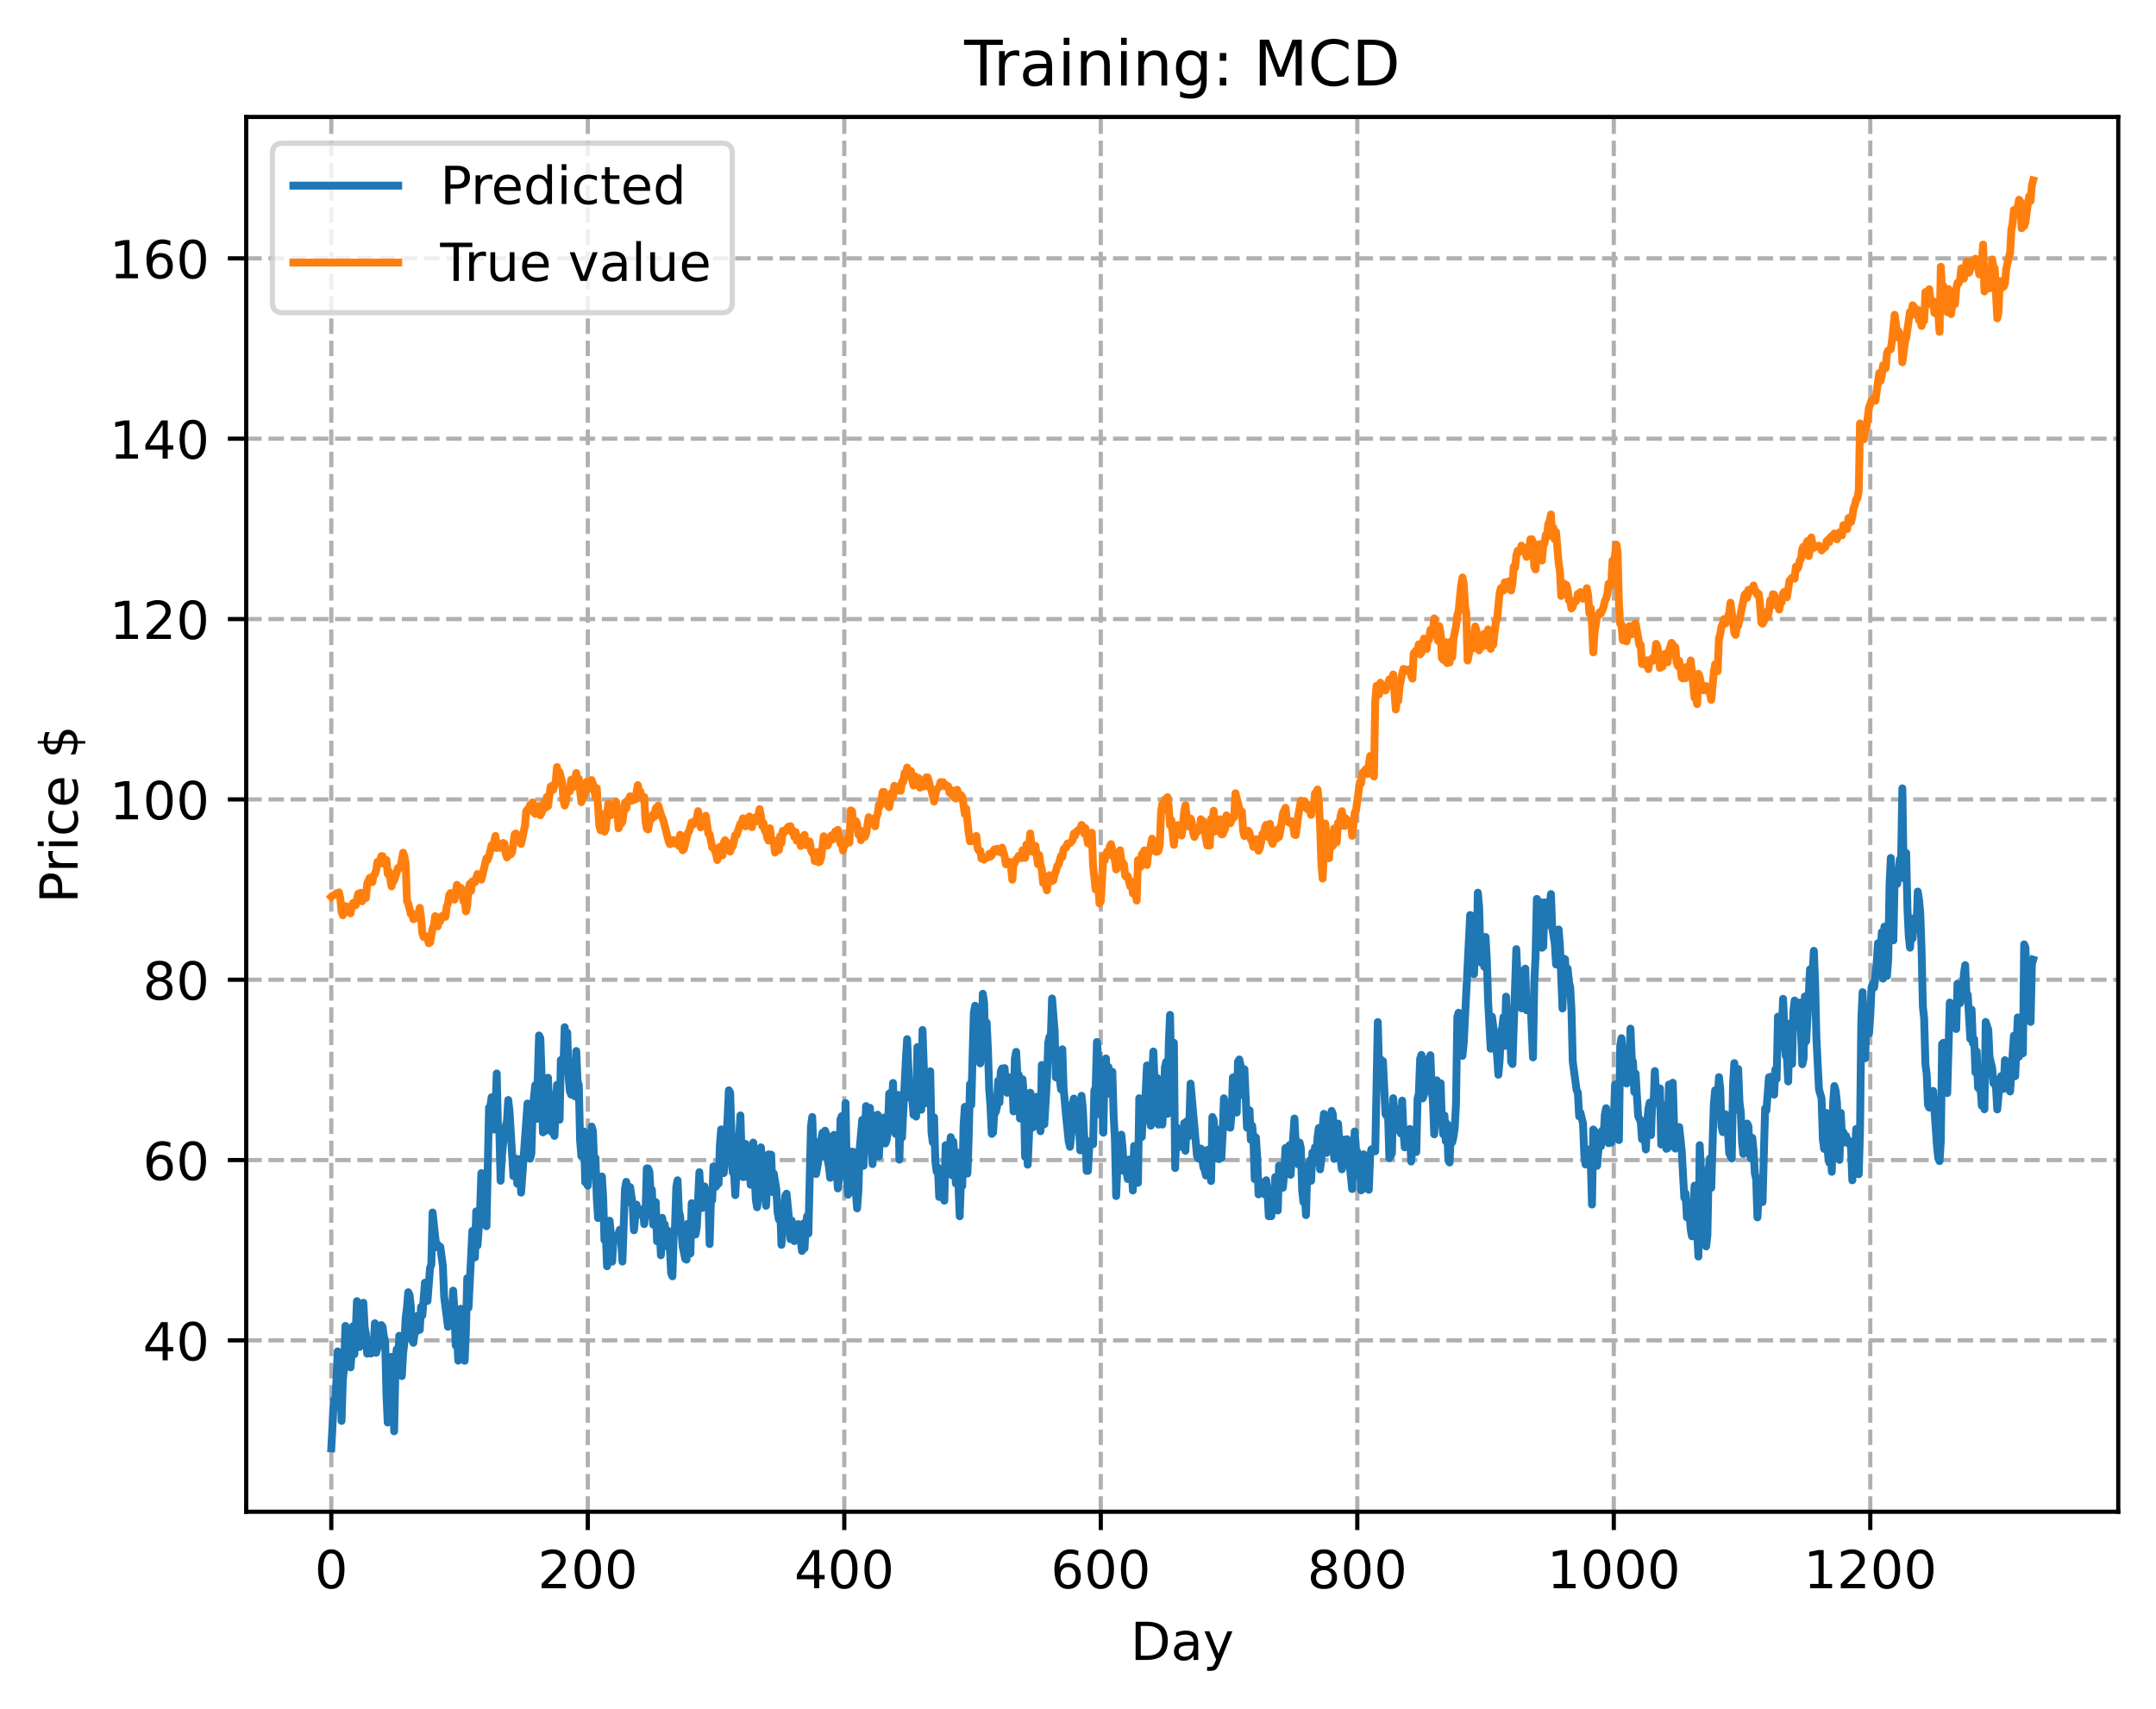 <?xml version="1.0" encoding="utf-8" standalone="no"?>
<!DOCTYPE svg PUBLIC "-//W3C//DTD SVG 1.1//EN"
  "http://www.w3.org/Graphics/SVG/1.1/DTD/svg11.dtd">
<!-- Created with matplotlib (https://matplotlib.org/) -->
<svg height="325.986pt" version="1.1" viewBox="0 0 411.286 325.986" width="411.286pt" xmlns="http://www.w3.org/2000/svg" xmlns:xlink="http://www.w3.org/1999/xlink">
 <defs>
  <style type="text/css">
*{stroke-linecap:butt;stroke-linejoin:round;}
  </style>
 </defs>
 <g id="figure_1">
  <g id="patch_1">
   <path d="M 0 325.986 
L 411.286 325.986 
L 411.286 0 
L 0 0 
z
" style="fill:#ffffff;"/>
  </g>
  <g id="axes_1">
   <g id="patch_2">
    <path d="M 46.966 288.43 
L 404.086 288.43 
L 404.086 22.318 
L 46.966 22.318 
z
" style="fill:#ffffff;"/>
   </g>
   <g id="matplotlib.axis_1">
    <g id="xtick_1">
     <g id="line2d_1">
      <path clip-path="url(#p83a37de698)" d="M 63.198 288.43 
L 63.198 22.318 
" style="fill:none;stroke:#b0b0b0;stroke-dasharray:2.96,1.28;stroke-dashoffset:0;stroke-width:0.8;"/>
     </g>
     <g id="line2d_2">
      <defs>
       <path d="M 0 0 
L 0 3.5 
" id="m9f4745369a" style="stroke:#000000;stroke-width:0.8;"/>
      </defs>
      <g>
       <use style="stroke:#000000;stroke-width:0.8;" x="63.198" xlink:href="#m9f4745369a" y="288.43"/>
      </g>
     </g>
     <g id="text_1">
      <!-- 0 -->
      <defs>
       <path d="M 31.781 66.406 
Q 24.172 66.406 20.328 58.906 
Q 16.5 51.422 16.5 36.375 
Q 16.5 21.391 20.328 13.891 
Q 24.172 6.391 31.781 6.391 
Q 39.453 6.391 43.281 13.891 
Q 47.125 21.391 47.125 36.375 
Q 47.125 51.422 43.281 58.906 
Q 39.453 66.406 31.781 66.406 
z
M 31.781 74.219 
Q 44.047 74.219 50.516 64.516 
Q 56.984 54.828 56.984 36.375 
Q 56.984 17.969 50.516 8.266 
Q 44.047 -1.422 31.781 -1.422 
Q 19.531 -1.422 13.062 8.266 
Q 6.594 17.969 6.594 36.375 
Q 6.594 54.828 13.062 64.516 
Q 19.531 74.219 31.781 74.219 
z
" id="DejaVuSans-48"/>
      </defs>
      <g transform="translate(60.017 303.029)scale(0.1 -0.1)">
       <use xlink:href="#DejaVuSans-48"/>
      </g>
     </g>
    </g>
    <g id="xtick_2">
     <g id="line2d_3">
      <path clip-path="url(#p83a37de698)" d="M 112.129 288.43 
L 112.129 22.318 
" style="fill:none;stroke:#b0b0b0;stroke-dasharray:2.96,1.28;stroke-dashoffset:0;stroke-width:0.8;"/>
     </g>
     <g id="line2d_4">
      <g>
       <use style="stroke:#000000;stroke-width:0.8;" x="112.129" xlink:href="#m9f4745369a" y="288.43"/>
      </g>
     </g>
     <g id="text_2">
      <!-- 200 -->
      <defs>
       <path d="M 19.188 8.297 
L 53.609 8.297 
L 53.609 0 
L 7.328 0 
L 7.328 8.297 
Q 12.938 14.109 22.625 23.891 
Q 32.328 33.688 34.812 36.531 
Q 39.547 41.844 41.422 45.531 
Q 43.312 49.219 43.312 52.781 
Q 43.312 58.594 39.234 62.25 
Q 35.156 65.922 28.609 65.922 
Q 23.969 65.922 18.812 64.312 
Q 13.672 62.703 7.812 59.422 
L 7.812 69.391 
Q 13.766 71.781 18.938 73 
Q 24.125 74.219 28.422 74.219 
Q 39.75 74.219 46.484 68.547 
Q 53.219 62.891 53.219 53.422 
Q 53.219 48.922 51.531 44.891 
Q 49.859 40.875 45.406 35.406 
Q 44.188 33.984 37.641 27.219 
Q 31.109 20.453 19.188 8.297 
z
" id="DejaVuSans-50"/>
      </defs>
      <g transform="translate(102.585 303.029)scale(0.1 -0.1)">
       <use xlink:href="#DejaVuSans-50"/>
       <use x="63.623" xlink:href="#DejaVuSans-48"/>
       <use x="127.246" xlink:href="#DejaVuSans-48"/>
      </g>
     </g>
    </g>
    <g id="xtick_3">
     <g id="line2d_5">
      <path clip-path="url(#p83a37de698)" d="M 161.06 288.43 
L 161.06 22.318 
" style="fill:none;stroke:#b0b0b0;stroke-dasharray:2.96,1.28;stroke-dashoffset:0;stroke-width:0.8;"/>
     </g>
     <g id="line2d_6">
      <g>
       <use style="stroke:#000000;stroke-width:0.8;" x="161.06" xlink:href="#m9f4745369a" y="288.43"/>
      </g>
     </g>
     <g id="text_3">
      <!-- 400 -->
      <defs>
       <path d="M 37.797 64.312 
L 12.891 25.391 
L 37.797 25.391 
z
M 35.203 72.906 
L 47.609 72.906 
L 47.609 25.391 
L 58.016 25.391 
L 58.016 17.188 
L 47.609 17.188 
L 47.609 0 
L 37.797 0 
L 37.797 17.188 
L 4.891 17.188 
L 4.891 26.703 
z
" id="DejaVuSans-52"/>
      </defs>
      <g transform="translate(151.516 303.029)scale(0.1 -0.1)">
       <use xlink:href="#DejaVuSans-52"/>
       <use x="63.623" xlink:href="#DejaVuSans-48"/>
       <use x="127.246" xlink:href="#DejaVuSans-48"/>
      </g>
     </g>
    </g>
    <g id="xtick_4">
     <g id="line2d_7">
      <path clip-path="url(#p83a37de698)" d="M 209.99 288.43 
L 209.99 22.318 
" style="fill:none;stroke:#b0b0b0;stroke-dasharray:2.96,1.28;stroke-dashoffset:0;stroke-width:0.8;"/>
     </g>
     <g id="line2d_8">
      <g>
       <use style="stroke:#000000;stroke-width:0.8;" x="209.99" xlink:href="#m9f4745369a" y="288.43"/>
      </g>
     </g>
     <g id="text_4">
      <!-- 600 -->
      <defs>
       <path d="M 33.016 40.375 
Q 26.375 40.375 22.484 35.828 
Q 18.609 31.297 18.609 23.391 
Q 18.609 15.531 22.484 10.953 
Q 26.375 6.391 33.016 6.391 
Q 39.656 6.391 43.531 10.953 
Q 47.406 15.531 47.406 23.391 
Q 47.406 31.297 43.531 35.828 
Q 39.656 40.375 33.016 40.375 
z
M 52.594 71.297 
L 52.594 62.312 
Q 48.875 64.062 45.094 64.984 
Q 41.312 65.922 37.594 65.922 
Q 27.828 65.922 22.672 59.328 
Q 17.531 52.734 16.797 39.406 
Q 19.672 43.656 24.016 45.922 
Q 28.375 48.188 33.594 48.188 
Q 44.578 48.188 50.953 41.516 
Q 57.328 34.859 57.328 23.391 
Q 57.328 12.156 50.688 5.359 
Q 44.047 -1.422 33.016 -1.422 
Q 20.359 -1.422 13.672 8.266 
Q 6.984 17.969 6.984 36.375 
Q 6.984 53.656 15.188 63.938 
Q 23.391 74.219 37.203 74.219 
Q 40.922 74.219 44.703 73.484 
Q 48.484 72.75 52.594 71.297 
z
" id="DejaVuSans-54"/>
      </defs>
      <g transform="translate(200.446 303.029)scale(0.1 -0.1)">
       <use xlink:href="#DejaVuSans-54"/>
       <use x="63.623" xlink:href="#DejaVuSans-48"/>
       <use x="127.246" xlink:href="#DejaVuSans-48"/>
      </g>
     </g>
    </g>
    <g id="xtick_5">
     <g id="line2d_9">
      <path clip-path="url(#p83a37de698)" d="M 258.921 288.43 
L 258.921 22.318 
" style="fill:none;stroke:#b0b0b0;stroke-dasharray:2.96,1.28;stroke-dashoffset:0;stroke-width:0.8;"/>
     </g>
     <g id="line2d_10">
      <g>
       <use style="stroke:#000000;stroke-width:0.8;" x="258.921" xlink:href="#m9f4745369a" y="288.43"/>
      </g>
     </g>
     <g id="text_5">
      <!-- 800 -->
      <defs>
       <path d="M 31.781 34.625 
Q 24.75 34.625 20.719 30.859 
Q 16.703 27.094 16.703 20.516 
Q 16.703 13.922 20.719 10.156 
Q 24.75 6.391 31.781 6.391 
Q 38.812 6.391 42.859 10.172 
Q 46.922 13.969 46.922 20.516 
Q 46.922 27.094 42.891 30.859 
Q 38.875 34.625 31.781 34.625 
z
M 21.922 38.812 
Q 15.578 40.375 12.031 44.719 
Q 8.5 49.078 8.5 55.328 
Q 8.5 64.062 14.719 69.141 
Q 20.953 74.219 31.781 74.219 
Q 42.672 74.219 48.875 69.141 
Q 55.078 64.062 55.078 55.328 
Q 55.078 49.078 51.531 44.719 
Q 48 40.375 41.703 38.812 
Q 48.828 37.156 52.797 32.312 
Q 56.781 27.484 56.781 20.516 
Q 56.781 9.906 50.312 4.234 
Q 43.844 -1.422 31.781 -1.422 
Q 19.734 -1.422 13.25 4.234 
Q 6.781 9.906 6.781 20.516 
Q 6.781 27.484 10.781 32.312 
Q 14.797 37.156 21.922 38.812 
z
M 18.312 54.391 
Q 18.312 48.734 21.844 45.562 
Q 25.391 42.391 31.781 42.391 
Q 38.141 42.391 41.719 45.562 
Q 45.312 48.734 45.312 54.391 
Q 45.312 60.062 41.719 63.234 
Q 38.141 66.406 31.781 66.406 
Q 25.391 66.406 21.844 63.234 
Q 18.312 60.062 18.312 54.391 
z
" id="DejaVuSans-56"/>
      </defs>
      <g transform="translate(249.377 303.029)scale(0.1 -0.1)">
       <use xlink:href="#DejaVuSans-56"/>
       <use x="63.623" xlink:href="#DejaVuSans-48"/>
       <use x="127.246" xlink:href="#DejaVuSans-48"/>
      </g>
     </g>
    </g>
    <g id="xtick_6">
     <g id="line2d_11">
      <path clip-path="url(#p83a37de698)" d="M 307.851 288.43 
L 307.851 22.318 
" style="fill:none;stroke:#b0b0b0;stroke-dasharray:2.96,1.28;stroke-dashoffset:0;stroke-width:0.8;"/>
     </g>
     <g id="line2d_12">
      <g>
       <use style="stroke:#000000;stroke-width:0.8;" x="307.851" xlink:href="#m9f4745369a" y="288.43"/>
      </g>
     </g>
     <g id="text_6">
      <!-- 1000 -->
      <defs>
       <path d="M 12.406 8.297 
L 28.516 8.297 
L 28.516 63.922 
L 10.984 60.406 
L 10.984 69.391 
L 28.422 72.906 
L 38.281 72.906 
L 38.281 8.297 
L 54.391 8.297 
L 54.391 0 
L 12.406 0 
z
" id="DejaVuSans-49"/>
      </defs>
      <g transform="translate(295.126 303.029)scale(0.1 -0.1)">
       <use xlink:href="#DejaVuSans-49"/>
       <use x="63.623" xlink:href="#DejaVuSans-48"/>
       <use x="127.246" xlink:href="#DejaVuSans-48"/>
       <use x="190.869" xlink:href="#DejaVuSans-48"/>
      </g>
     </g>
    </g>
    <g id="xtick_7">
     <g id="line2d_13">
      <path clip-path="url(#p83a37de698)" d="M 356.782 288.43 
L 356.782 22.318 
" style="fill:none;stroke:#b0b0b0;stroke-dasharray:2.96,1.28;stroke-dashoffset:0;stroke-width:0.8;"/>
     </g>
     <g id="line2d_14">
      <g>
       <use style="stroke:#000000;stroke-width:0.8;" x="356.782" xlink:href="#m9f4745369a" y="288.43"/>
      </g>
     </g>
     <g id="text_7">
      <!-- 1200 -->
      <g transform="translate(344.057 303.029)scale(0.1 -0.1)">
       <use xlink:href="#DejaVuSans-49"/>
       <use x="63.623" xlink:href="#DejaVuSans-50"/>
       <use x="127.246" xlink:href="#DejaVuSans-48"/>
       <use x="190.869" xlink:href="#DejaVuSans-48"/>
      </g>
     </g>
    </g>
    <g id="text_8">
     <!-- Day -->
     <defs>
      <path d="M 19.672 64.797 
L 19.672 8.109 
L 31.594 8.109 
Q 46.688 8.109 53.688 14.938 
Q 60.688 21.781 60.688 36.531 
Q 60.688 51.172 53.688 57.984 
Q 46.688 64.797 31.594 64.797 
z
M 9.812 72.906 
L 30.078 72.906 
Q 51.266 72.906 61.172 64.094 
Q 71.094 55.281 71.094 36.531 
Q 71.094 17.672 61.125 8.828 
Q 51.172 0 30.078 0 
L 9.812 0 
z
" id="DejaVuSans-68"/>
      <path d="M 34.281 27.484 
Q 23.391 27.484 19.188 25 
Q 14.984 22.516 14.984 16.5 
Q 14.984 11.719 18.141 8.906 
Q 21.297 6.109 26.703 6.109 
Q 34.188 6.109 38.703 11.406 
Q 43.219 16.703 43.219 25.484 
L 43.219 27.484 
z
M 52.203 31.203 
L 52.203 0 
L 43.219 0 
L 43.219 8.297 
Q 40.141 3.328 35.547 0.953 
Q 30.953 -1.422 24.312 -1.422 
Q 15.922 -1.422 10.953 3.297 
Q 6 8.016 6 15.922 
Q 6 25.141 12.172 29.828 
Q 18.359 34.516 30.609 34.516 
L 43.219 34.516 
L 43.219 35.406 
Q 43.219 41.609 39.141 45 
Q 35.062 48.391 27.688 48.391 
Q 23 48.391 18.547 47.266 
Q 14.109 46.141 10.016 43.891 
L 10.016 52.203 
Q 14.938 54.109 19.578 55.047 
Q 24.219 56 28.609 56 
Q 40.484 56 46.344 49.844 
Q 52.203 43.703 52.203 31.203 
z
" id="DejaVuSans-97"/>
      <path d="M 32.172 -5.078 
Q 28.375 -14.844 24.75 -17.812 
Q 21.141 -20.797 15.094 -20.797 
L 7.906 -20.797 
L 7.906 -13.281 
L 13.188 -13.281 
Q 16.891 -13.281 18.938 -11.516 
Q 21 -9.766 23.484 -3.219 
L 25.094 0.875 
L 2.984 54.688 
L 12.5 54.688 
L 29.594 11.922 
L 46.688 54.688 
L 56.203 54.688 
z
" id="DejaVuSans-121"/>
     </defs>
     <g transform="translate(215.652 316.707)scale(0.1 -0.1)">
      <use xlink:href="#DejaVuSans-68"/>
      <use x="77.002" xlink:href="#DejaVuSans-97"/>
      <use x="138.281" xlink:href="#DejaVuSans-121"/>
     </g>
    </g>
   </g>
   <g id="matplotlib.axis_2">
    <g id="ytick_1">
     <g id="line2d_15">
      <path clip-path="url(#p83a37de698)" d="M 46.966 255.742 
L 404.086 255.742 
" style="fill:none;stroke:#b0b0b0;stroke-dasharray:2.96,1.28;stroke-dashoffset:0;stroke-width:0.8;"/>
     </g>
     <g id="line2d_16">
      <defs>
       <path d="M 0 0 
L -3.5 0 
" id="m7c6ace226f" style="stroke:#000000;stroke-width:0.8;"/>
      </defs>
      <g>
       <use style="stroke:#000000;stroke-width:0.8;" x="46.966" xlink:href="#m7c6ace226f" y="255.742"/>
      </g>
     </g>
     <g id="text_9">
      <!-- 40 -->
      <g transform="translate(27.241 259.542)scale(0.1 -0.1)">
       <use xlink:href="#DejaVuSans-52"/>
       <use x="63.623" xlink:href="#DejaVuSans-48"/>
      </g>
     </g>
    </g>
    <g id="ytick_2">
     <g id="line2d_17">
      <path clip-path="url(#p83a37de698)" d="M 46.966 221.335 
L 404.086 221.335 
" style="fill:none;stroke:#b0b0b0;stroke-dasharray:2.96,1.28;stroke-dashoffset:0;stroke-width:0.8;"/>
     </g>
     <g id="line2d_18">
      <g>
       <use style="stroke:#000000;stroke-width:0.8;" x="46.966" xlink:href="#m7c6ace226f" y="221.335"/>
      </g>
     </g>
     <g id="text_10">
      <!-- 60 -->
      <g transform="translate(27.241 225.134)scale(0.1 -0.1)">
       <use xlink:href="#DejaVuSans-54"/>
       <use x="63.623" xlink:href="#DejaVuSans-48"/>
      </g>
     </g>
    </g>
    <g id="ytick_3">
     <g id="line2d_19">
      <path clip-path="url(#p83a37de698)" d="M 46.966 186.927 
L 404.086 186.927 
" style="fill:none;stroke:#b0b0b0;stroke-dasharray:2.96,1.28;stroke-dashoffset:0;stroke-width:0.8;"/>
     </g>
     <g id="line2d_20">
      <g>
       <use style="stroke:#000000;stroke-width:0.8;" x="46.966" xlink:href="#m7c6ace226f" y="186.927"/>
      </g>
     </g>
     <g id="text_11">
      <!-- 80 -->
      <g transform="translate(27.241 190.726)scale(0.1 -0.1)">
       <use xlink:href="#DejaVuSans-56"/>
       <use x="63.623" xlink:href="#DejaVuSans-48"/>
      </g>
     </g>
    </g>
    <g id="ytick_4">
     <g id="line2d_21">
      <path clip-path="url(#p83a37de698)" d="M 46.966 152.519 
L 404.086 152.519 
" style="fill:none;stroke:#b0b0b0;stroke-dasharray:2.96,1.28;stroke-dashoffset:0;stroke-width:0.8;"/>
     </g>
     <g id="line2d_22">
      <g>
       <use style="stroke:#000000;stroke-width:0.8;" x="46.966" xlink:href="#m7c6ace226f" y="152.519"/>
      </g>
     </g>
     <g id="text_12">
      <!-- 100 -->
      <g transform="translate(20.878 156.318)scale(0.1 -0.1)">
       <use xlink:href="#DejaVuSans-49"/>
       <use x="63.623" xlink:href="#DejaVuSans-48"/>
       <use x="127.246" xlink:href="#DejaVuSans-48"/>
      </g>
     </g>
    </g>
    <g id="ytick_5">
     <g id="line2d_23">
      <path clip-path="url(#p83a37de698)" d="M 46.966 118.111 
L 404.086 118.111 
" style="fill:none;stroke:#b0b0b0;stroke-dasharray:2.96,1.28;stroke-dashoffset:0;stroke-width:0.8;"/>
     </g>
     <g id="line2d_24">
      <g>
       <use style="stroke:#000000;stroke-width:0.8;" x="46.966" xlink:href="#m7c6ace226f" y="118.111"/>
      </g>
     </g>
     <g id="text_13">
      <!-- 120 -->
      <g transform="translate(20.878 121.91)scale(0.1 -0.1)">
       <use xlink:href="#DejaVuSans-49"/>
       <use x="63.623" xlink:href="#DejaVuSans-50"/>
       <use x="127.246" xlink:href="#DejaVuSans-48"/>
      </g>
     </g>
    </g>
    <g id="ytick_6">
     <g id="line2d_25">
      <path clip-path="url(#p83a37de698)" d="M 46.966 83.703 
L 404.086 83.703 
" style="fill:none;stroke:#b0b0b0;stroke-dasharray:2.96,1.28;stroke-dashoffset:0;stroke-width:0.8;"/>
     </g>
     <g id="line2d_26">
      <g>
       <use style="stroke:#000000;stroke-width:0.8;" x="46.966" xlink:href="#m7c6ace226f" y="83.703"/>
      </g>
     </g>
     <g id="text_14">
      <!-- 140 -->
      <g transform="translate(20.878 87.503)scale(0.1 -0.1)">
       <use xlink:href="#DejaVuSans-49"/>
       <use x="63.623" xlink:href="#DejaVuSans-52"/>
       <use x="127.246" xlink:href="#DejaVuSans-48"/>
      </g>
     </g>
    </g>
    <g id="ytick_7">
     <g id="line2d_27">
      <path clip-path="url(#p83a37de698)" d="M 46.966 49.296 
L 404.086 49.296 
" style="fill:none;stroke:#b0b0b0;stroke-dasharray:2.96,1.28;stroke-dashoffset:0;stroke-width:0.8;"/>
     </g>
     <g id="line2d_28">
      <g>
       <use style="stroke:#000000;stroke-width:0.8;" x="46.966" xlink:href="#m7c6ace226f" y="49.296"/>
      </g>
     </g>
     <g id="text_15">
      <!-- 160 -->
      <g transform="translate(20.878 53.095)scale(0.1 -0.1)">
       <use xlink:href="#DejaVuSans-49"/>
       <use x="63.623" xlink:href="#DejaVuSans-54"/>
       <use x="127.246" xlink:href="#DejaVuSans-48"/>
      </g>
     </g>
    </g>
    <g id="text_16">
     <!-- Price $ -->
     <defs>
      <path d="M 19.672 64.797 
L 19.672 37.406 
L 32.078 37.406 
Q 38.969 37.406 42.719 40.969 
Q 46.484 44.531 46.484 51.125 
Q 46.484 57.672 42.719 61.234 
Q 38.969 64.797 32.078 64.797 
z
M 9.812 72.906 
L 32.078 72.906 
Q 44.344 72.906 50.609 67.359 
Q 56.891 61.812 56.891 51.125 
Q 56.891 40.328 50.609 34.812 
Q 44.344 29.297 32.078 29.297 
L 19.672 29.297 
L 19.672 0 
L 9.812 0 
z
" id="DejaVuSans-80"/>
      <path d="M 41.109 46.297 
Q 39.594 47.172 37.812 47.578 
Q 36.031 48 33.891 48 
Q 26.266 48 22.188 43.047 
Q 18.109 38.094 18.109 28.812 
L 18.109 0 
L 9.078 0 
L 9.078 54.688 
L 18.109 54.688 
L 18.109 46.188 
Q 20.953 51.172 25.484 53.578 
Q 30.031 56 36.531 56 
Q 37.453 56 38.578 55.875 
Q 39.703 55.766 41.062 55.516 
z
" id="DejaVuSans-114"/>
      <path d="M 9.422 54.688 
L 18.406 54.688 
L 18.406 0 
L 9.422 0 
z
M 9.422 75.984 
L 18.406 75.984 
L 18.406 64.594 
L 9.422 64.594 
z
" id="DejaVuSans-105"/>
      <path d="M 48.781 52.594 
L 48.781 44.188 
Q 44.969 46.297 41.141 47.344 
Q 37.312 48.391 33.406 48.391 
Q 24.656 48.391 19.812 42.844 
Q 14.984 37.312 14.984 27.297 
Q 14.984 17.281 19.812 11.734 
Q 24.656 6.203 33.406 6.203 
Q 37.312 6.203 41.141 7.25 
Q 44.969 8.297 48.781 10.406 
L 48.781 2.094 
Q 45.016 0.344 40.984 -0.531 
Q 36.969 -1.422 32.422 -1.422 
Q 20.062 -1.422 12.781 6.344 
Q 5.516 14.109 5.516 27.297 
Q 5.516 40.672 12.859 48.328 
Q 20.219 56 33.016 56 
Q 37.156 56 41.109 55.141 
Q 45.062 54.297 48.781 52.594 
z
" id="DejaVuSans-99"/>
      <path d="M 56.203 29.594 
L 56.203 25.203 
L 14.891 25.203 
Q 15.484 15.922 20.484 11.062 
Q 25.484 6.203 34.422 6.203 
Q 39.594 6.203 44.453 7.469 
Q 49.312 8.734 54.109 11.281 
L 54.109 2.781 
Q 49.266 0.734 44.188 -0.344 
Q 39.109 -1.422 33.891 -1.422 
Q 20.797 -1.422 13.156 6.188 
Q 5.516 13.812 5.516 26.812 
Q 5.516 40.234 12.766 48.109 
Q 20.016 56 32.328 56 
Q 43.359 56 49.781 48.891 
Q 56.203 41.797 56.203 29.594 
z
M 47.219 32.234 
Q 47.125 39.594 43.094 43.984 
Q 39.062 48.391 32.422 48.391 
Q 24.906 48.391 20.391 44.141 
Q 15.875 39.891 15.188 32.172 
z
" id="DejaVuSans-101"/>
      <path id="DejaVuSans-32"/>
      <path d="M 33.797 -14.703 
L 28.906 -14.703 
L 28.859 0 
Q 23.734 0.094 18.609 1.188 
Q 13.484 2.297 8.297 4.5 
L 8.297 13.281 
Q 13.281 10.156 18.375 8.562 
Q 23.484 6.984 28.906 6.938 
L 28.906 29.203 
Q 18.109 30.953 13.203 35.156 
Q 8.297 39.359 8.297 46.688 
Q 8.297 54.641 13.625 59.219 
Q 18.953 63.812 28.906 64.5 
L 28.906 75.984 
L 33.797 75.984 
L 33.797 64.656 
Q 38.328 64.453 42.578 63.688 
Q 46.828 62.938 50.875 61.625 
L 50.875 53.078 
Q 46.828 55.125 42.547 56.25 
Q 38.281 57.375 33.797 57.562 
L 33.797 36.719 
Q 44.875 35.016 50.094 30.609 
Q 55.328 26.219 55.328 18.609 
Q 55.328 10.359 49.781 5.594 
Q 44.234 0.828 33.797 0.094 
z
M 28.906 37.594 
L 28.906 57.625 
Q 23.25 56.984 20.266 54.391 
Q 17.281 51.812 17.281 47.516 
Q 17.281 43.312 20.031 40.969 
Q 22.797 38.625 28.906 37.594 
z
M 33.797 28.219 
L 33.797 7.078 
Q 39.984 7.906 43.141 10.594 
Q 46.297 13.281 46.297 17.672 
Q 46.297 21.969 43.281 24.5 
Q 40.281 27.047 33.797 28.219 
z
" id="DejaVuSans-36"/>
     </defs>
     <g transform="translate(14.798 172.342)rotate(-90)scale(0.1 -0.1)">
      <use xlink:href="#DejaVuSans-80"/>
      <use x="58.553" xlink:href="#DejaVuSans-114"/>
      <use x="99.666" xlink:href="#DejaVuSans-105"/>
      <use x="127.449" xlink:href="#DejaVuSans-99"/>
      <use x="182.43" xlink:href="#DejaVuSans-101"/>
      <use x="243.953" xlink:href="#DejaVuSans-32"/>
      <use x="275.74" xlink:href="#DejaVuSans-36"/>
     </g>
    </g>
   </g>
   <g id="line2d_29">
    <path clip-path="url(#p83a37de698)" d="M 63.198 276.334 
L 63.688 267.101 
L 63.932 268.659 
L 64.422 257.842 
L 64.666 259.959 
L 64.911 259.693 
L 65.156 271.1 
L 65.4 263.252 
L 65.645 260.904 
L 65.89 252.973 
L 66.134 255.866 
L 66.379 260.396 
L 66.623 254.013 
L 66.868 260.894 
L 67.113 257.911 
L 67.357 253.014 
L 67.602 258.365 
L 67.847 254.339 
L 68.091 248.258 
L 68.336 251.795 
L 68.581 257.008 
L 68.825 254.205 
L 69.07 255.402 
L 69.315 248.547 
L 69.559 253.173 
L 69.804 254.561 
L 70.049 258.272 
L 70.293 256.049 
L 70.538 256.101 
L 70.783 258.255 
L 71.027 255.795 
L 71.272 256.793 
L 71.517 252.468 
L 71.761 258.108 
L 72.006 257.229 
L 72.251 254.674 
L 72.495 254.688 
L 72.74 252.809 
L 72.984 253.155 
L 73.229 254.981 
L 73.474 255.962 
L 73.718 266.06 
L 73.963 271.415 
L 74.208 264.406 
L 74.452 262.906 
L 74.697 258.864 
L 74.942 261.42 
L 75.186 273.082 
L 75.431 261.08 
L 75.676 257.449 
L 75.92 260.013 
L 76.165 254.852 
L 76.41 256.876 
L 76.654 262.55 
L 76.899 258.264 
L 77.144 256.076 
L 77.388 251.401 
L 77.633 249.486 
L 77.878 246.55 
L 78.122 247.018 
L 78.367 249.229 
L 78.611 255.627 
L 78.856 256.199 
L 79.101 254.196 
L 79.345 254.153 
L 79.59 251.09 
L 79.835 251.487 
L 80.079 253.73 
L 80.324 249.339 
L 80.569 250.975 
L 81.058 244.729 
L 81.303 248.085 
L 81.547 248.217 
L 82.037 241.917 
L 82.281 241.296 
L 82.526 231.337 
L 83.015 235.947 
L 83.26 237.969 
L 83.505 237.464 
L 83.749 237.838 
L 83.994 237.88 
L 84.483 241.533 
L 84.728 247.404 
L 85.462 253.146 
L 85.706 250.511 
L 85.951 250.043 
L 86.196 251.917 
L 86.44 246.242 
L 86.685 250.059 
L 86.93 256.734 
L 87.174 254.307 
L 87.419 259.613 
L 87.664 257.572 
L 87.908 249.7 
L 88.153 249.962 
L 88.398 257.184 
L 88.642 259.631 
L 88.887 253.802 
L 89.132 243.878 
L 89.376 249.504 
L 90.11 234.841 
L 90.599 239.91 
L 90.844 231.119 
L 91.089 237.641 
L 91.578 231.068 
L 91.823 223.829 
L 92.312 225.478 
L 92.557 227.796 
L 92.801 233.961 
L 93.291 211.311 
L 93.535 211.146 
L 93.78 209.352 
L 94.025 214.705 
L 94.269 215.511 
L 94.514 212.098 
L 94.759 204.813 
L 95.003 215.563 
L 95.248 215.33 
L 95.493 225.286 
L 95.737 220.553 
L 96.227 215.861 
L 96.716 213.82 
L 96.96 209.874 
L 97.205 212.098 
L 97.939 224.41 
L 98.428 221.056 
L 98.673 225.849 
L 99.162 221.154 
L 99.407 227.546 
L 100.63 210.537 
L 100.875 218.985 
L 101.12 221.075 
L 101.364 220.111 
L 101.609 211.804 
L 102.098 207.04 
L 102.343 213.485 
L 102.832 197.559 
L 103.077 198.077 
L 103.321 205.378 
L 103.566 216.047 
L 103.811 212.568 
L 104.055 215.761 
L 104.545 205.627 
L 104.789 214.254 
L 105.034 210.292 
L 105.279 215.999 
L 105.523 208.873 
L 105.768 216.731 
L 106.257 206.968 
L 106.747 213.64 
L 106.991 202.244 
L 107.236 203.678 
L 107.481 203.293 
L 107.725 195.981 
L 107.97 200.323 
L 108.215 197.015 
L 108.459 205.373 
L 108.704 208.143 
L 108.948 208.841 
L 109.193 204.284 
L 109.438 202.609 
L 109.682 209.188 
L 109.927 200.524 
L 110.172 206.194 
L 110.416 207.092 
L 110.661 217.591 
L 110.906 220.605 
L 111.15 216.31 
L 111.395 215.887 
L 111.64 225.58 
L 111.884 222.129 
L 112.129 226.234 
L 112.374 222.585 
L 112.618 222.391 
L 112.863 214.946 
L 113.108 215.82 
L 113.352 222.446 
L 113.597 220.935 
L 113.842 228.566 
L 114.086 232.395 
L 114.331 224.858 
L 114.575 225.851 
L 114.82 224.471 
L 115.065 228.527 
L 115.309 236.613 
L 115.554 235.219 
L 115.799 241.598 
L 116.043 240.151 
L 116.288 232.901 
L 116.533 235.366 
L 116.777 240.718 
L 117.022 236.467 
L 117.267 236.037 
L 117.511 236.496 
L 117.756 236.014 
L 118.245 234.629 
L 118.49 236.915 
L 118.735 240.702 
L 119.224 226.77 
L 119.469 225.485 
L 119.958 229.415 
L 120.203 226.484 
L 120.692 229.827 
L 120.936 234.728 
L 121.426 229.834 
L 121.67 231.199 
L 121.915 230.896 
L 122.16 231.746 
L 122.404 230.823 
L 122.649 230.699 
L 122.894 233.558 
L 123.138 231.699 
L 123.383 222.921 
L 123.628 222.93 
L 123.872 223.473 
L 124.117 227.498 
L 124.362 227.015 
L 124.606 233.662 
L 124.851 229.236 
L 125.096 229.366 
L 125.34 236.835 
L 125.585 233.727 
L 125.83 233.959 
L 126.074 239.498 
L 126.319 232.351 
L 126.563 233.97 
L 126.808 233.615 
L 127.053 236.677 
L 127.297 234.717 
L 127.542 238.07 
L 127.787 238.183 
L 128.031 242.943 
L 128.276 243.516 
L 128.521 235.588 
L 128.765 234.062 
L 129.01 226.486 
L 129.255 225.185 
L 129.499 230.996 
L 129.744 232.091 
L 130.233 237.825 
L 130.723 240.2 
L 130.967 240.333 
L 131.212 233.476 
L 131.457 233.809 
L 131.701 239.167 
L 131.946 229.562 
L 132.191 231.346 
L 132.435 234.898 
L 132.68 235.531 
L 132.924 234.18 
L 133.414 223.64 
L 133.658 228.721 
L 133.903 230.496 
L 134.148 229.849 
L 134.392 226.347 
L 134.882 229.452 
L 135.126 227.803 
L 135.371 237.365 
L 135.616 229.095 
L 135.86 229.002 
L 136.105 222.533 
L 136.35 225.393 
L 136.594 226.407 
L 136.839 223.081 
L 137.084 225.823 
L 137.328 218.475 
L 137.573 215.485 
L 137.818 222.373 
L 138.062 223.824 
L 138.307 221.638 
L 138.796 213.242 
L 139.041 208.021 
L 139.285 208.469 
L 139.775 223.697 
L 140.019 223.627 
L 140.264 228.027 
L 140.753 218.056 
L 140.998 217.378 
L 141.243 212.813 
L 141.487 220.742 
L 141.732 224.576 
L 141.977 224.552 
L 142.221 218.242 
L 142.466 219.308 
L 142.711 222.038 
L 142.955 222.676 
L 143.2 226.059 
L 143.445 225.858 
L 143.689 217.998 
L 144.178 228.88 
L 144.423 230.345 
L 144.912 225.626 
L 145.157 218.906 
L 146.136 230.062 
L 146.625 220.24 
L 146.87 221.168 
L 147.114 220.299 
L 147.359 227.434 
L 147.604 223.894 
L 148.093 226.866 
L 148.338 231.337 
L 148.582 232.673 
L 148.827 230.331 
L 149.072 237.507 
L 149.316 233.898 
L 149.561 232.169 
L 149.806 228.141 
L 150.05 227.744 
L 150.539 232.775 
L 150.784 236.428 
L 151.029 232.888 
L 151.518 236.794 
L 151.763 235.321 
L 152.007 235.42 
L 152.252 233.547 
L 152.497 236.386 
L 152.741 236.588 
L 152.986 238.68 
L 153.231 233.476 
L 153.475 238.173 
L 153.72 233.618 
L 153.965 232.027 
L 154.209 235.356 
L 154.699 214.966 
L 154.943 213.106 
L 155.188 219.778 
L 155.433 218.817 
L 155.677 224.006 
L 156.166 221.275 
L 156.411 217.703 
L 156.656 217.524 
L 156.9 216.125 
L 157.145 220.645 
L 157.39 215.729 
L 157.634 216.371 
L 157.879 221.31 
L 158.124 222.568 
L 158.368 224.72 
L 158.613 222.667 
L 158.858 222.713 
L 159.102 216.524 
L 159.347 221.71 
L 159.592 223.242 
L 159.836 226.748 
L 160.081 224.822 
L 160.326 213.641 
L 160.57 212.95 
L 161.06 220.788 
L 161.304 210.457 
L 161.549 224.409 
L 161.794 227.941 
L 162.038 226.796 
L 162.283 222.173 
L 162.527 219.727 
L 162.772 219.767 
L 163.017 221.013 
L 163.261 227.393 
L 163.506 230.554 
L 163.751 227.181 
L 163.995 219.254 
L 164.485 213.657 
L 164.729 222.426 
L 165.219 211.029 
L 165.708 216.061 
L 165.953 211.362 
L 166.442 222.108 
L 166.931 212.854 
L 167.176 216.258 
L 167.421 212.675 
L 167.665 220.638 
L 167.91 215.865 
L 168.399 216.816 
L 168.644 213.223 
L 168.888 218.17 
L 169.133 217.489 
L 169.378 215.951 
L 169.622 208.656 
L 169.867 208.518 
L 170.112 212.057 
L 170.356 206.617 
L 170.601 214.737 
L 170.846 216.344 
L 171.09 214.246 
L 171.335 208.894 
L 171.58 221.259 
L 171.824 210.506 
L 172.069 217.026 
L 172.803 202.184 
L 173.048 198.258 
L 173.537 209.457 
L 173.782 208.627 
L 174.026 209.65 
L 174.271 212.715 
L 174.515 212.214 
L 174.76 213.04 
L 175.005 199.771 
L 175.249 204.909 
L 175.494 202.279 
L 175.739 211.741 
L 175.983 196.518 
L 176.473 210.519 
L 176.717 208.829 
L 176.962 210.051 
L 177.207 206.245 
L 177.451 204.394 
L 177.696 215.999 
L 177.941 217.956 
L 178.185 213.19 
L 178.43 221.547 
L 178.675 223.529 
L 178.919 222.777 
L 179.164 228.382 
L 179.409 224.138 
L 179.898 227.436 
L 180.142 229.085 
L 180.387 218.5 
L 180.632 223.849 
L 181.121 219.286 
L 181.366 216.955 
L 181.61 224.248 
L 181.855 217.797 
L 182.1 220.665 
L 182.344 225.803 
L 182.589 219.928 
L 183.078 232.063 
L 183.323 224.971 
L 183.568 226.284 
L 183.812 214.719 
L 184.057 211.179 
L 184.546 223.92 
L 184.791 217.2 
L 185.036 206.859 
L 185.28 210.836 
L 185.77 193.219 
L 186.014 191.881 
L 186.259 192.397 
L 186.503 200.502 
L 186.748 198.565 
L 186.993 202.894 
L 187.237 199.515 
L 187.482 189.601 
L 187.727 191.263 
L 187.971 200.467 
L 188.216 195.091 
L 188.461 200.147 
L 188.705 207.902 
L 188.95 211.095 
L 189.195 216.342 
L 189.439 216.084 
L 189.684 212.062 
L 189.929 212.223 
L 190.173 211.314 
L 190.418 206.185 
L 190.663 210.349 
L 190.907 204.445 
L 191.152 203.86 
L 191.397 206.496 
L 191.641 203.789 
L 191.886 207.932 
L 192.13 208.509 
L 192.375 205.489 
L 192.62 206.311 
L 192.864 206.37 
L 193.109 206.662 
L 193.354 212.058 
L 193.598 201.935 
L 193.843 200.688 
L 194.088 205.223 
L 194.332 205.043 
L 194.577 213.413 
L 194.822 212.877 
L 195.066 205.911 
L 195.311 208.965 
L 195.556 220.736 
L 195.8 213.319 
L 196.045 222.215 
L 196.29 216.883 
L 196.534 208.474 
L 196.779 209.234 
L 197.024 215.129 
L 197.268 213.541 
L 197.513 209.788 
L 197.758 209.268 
L 198.491 215.834 
L 198.736 203.195 
L 198.981 212.28 
L 199.225 214.513 
L 199.715 206.106 
L 199.959 199.001 
L 200.204 197.809 
L 200.449 198.149 
L 200.693 190.501 
L 201.183 196.646 
L 201.427 205.565 
L 201.672 204.446 
L 201.917 205.734 
L 202.161 205.938 
L 202.406 207.846 
L 202.651 200.193 
L 202.895 207.673 
L 203.385 213.08 
L 203.874 217.824 
L 204.118 218.81 
L 204.363 216.305 
L 204.608 210.608 
L 204.852 209.597 
L 205.097 214.017 
L 205.342 215.533 
L 205.586 213.178 
L 205.831 214.719 
L 206.076 219.49 
L 206.32 209.064 
L 206.565 211.507 
L 206.81 216.72 
L 207.054 217.693 
L 207.299 223.403 
L 207.544 223.399 
L 207.788 218.846 
L 208.033 217.736 
L 208.522 218.326 
L 208.767 208.017 
L 209.012 207.526 
L 209.256 198.806 
L 209.746 204.784 
L 209.99 212.74 
L 210.235 206.316 
L 210.479 216.115 
L 210.724 202.644 
L 210.969 201.946 
L 211.213 208.721 
L 211.458 203.584 
L 211.947 207.498 
L 212.192 204.488 
L 212.437 212.794 
L 212.681 217.25 
L 212.926 228.196 
L 213.171 222.353 
L 213.415 220.82 
L 213.66 220.524 
L 213.905 216.485 
L 214.149 218.964 
L 214.394 223.444 
L 214.639 223.091 
L 214.883 223.192 
L 215.128 224.951 
L 215.373 221.235 
L 215.617 223.727 
L 215.862 222.22 
L 216.106 227.14 
L 216.351 218.627 
L 216.596 222.445 
L 216.84 223.645 
L 217.085 225.676 
L 217.33 209.53 
L 217.819 216.936 
L 218.064 211.102 
L 218.308 213.753 
L 218.798 203.287 
L 219.042 206.471 
L 219.287 213.255 
L 219.532 214.774 
L 219.776 204.987 
L 220.021 200.617 
L 220.266 206.853 
L 220.51 208.866 
L 220.755 205.668 
L 221 214.569 
L 221.244 213.248 
L 221.489 207.827 
L 221.734 214.558 
L 221.978 210.278 
L 222.223 203.628 
L 222.467 202.583 
L 222.712 212.518 
L 222.957 199.233 
L 223.201 193.632 
L 223.446 205.72 
L 223.691 207.948 
L 223.935 198.954 
L 224.18 222.859 
L 224.425 215.059 
L 224.669 215.835 
L 224.914 215.649 
L 225.159 218.818 
L 225.648 218.32 
L 225.893 214.287 
L 226.137 219.568 
L 226.382 213.933 
L 226.627 216.915 
L 226.871 214.419 
L 227.116 206.744 
L 228.094 217.719 
L 228.339 220.503 
L 228.584 221.052 
L 228.828 219.165 
L 229.073 219.133 
L 229.562 222.709 
L 229.807 223.215 
L 230.052 224.289 
L 230.296 219.408 
L 230.541 222.204 
L 230.786 223.321 
L 231.03 225.341 
L 231.275 213.116 
L 231.52 213.624 
L 232.009 221.006 
L 232.254 217.438 
L 232.498 221.16 
L 232.743 215.472 
L 232.988 220.975 
L 233.232 216.55 
L 233.477 209.549 
L 233.966 214.841 
L 234.211 211.973 
L 234.455 215.04 
L 234.7 215.164 
L 234.945 212.429 
L 235.189 205.573 
L 235.434 207.04 
L 235.679 205.379 
L 235.923 212.265 
L 236.168 202.544 
L 236.413 202.137 
L 236.657 203.229 
L 236.902 208.398 
L 237.147 208.969 
L 237.391 204.003 
L 237.881 215.149 
L 238.37 211.833 
L 238.615 217.489 
L 238.859 214.748 
L 239.104 217.052 
L 239.349 224.976 
L 239.593 217.03 
L 239.838 220.995 
L 240.082 227.883 
L 240.327 225.414 
L 240.572 226.758 
L 240.816 226.202 
L 241.061 226.776 
L 241.306 227.931 
L 241.55 225.178 
L 241.795 227.351 
L 242.04 232.067 
L 242.284 230.79 
L 242.529 232.039 
L 242.774 229.193 
L 243.018 230.608 
L 243.263 224.575 
L 243.752 230.963 
L 243.997 222.406 
L 244.486 225.883 
L 244.731 226.618 
L 244.976 223.856 
L 245.22 219.04 
L 245.465 221.377 
L 245.954 218.519 
L 246.199 224.147 
L 246.933 213.404 
L 247.177 218.239 
L 247.667 222.163 
L 247.911 217.984 
L 248.156 219.098 
L 248.401 227.179 
L 248.645 229.339 
L 248.89 227.273 
L 249.135 231.836 
L 249.379 223.494 
L 249.869 221.407 
L 250.113 225.294 
L 250.358 219.886 
L 250.603 221.899 
L 250.847 218.914 
L 251.092 220.786 
L 251.337 216.987 
L 251.581 215.219 
L 251.826 223.11 
L 252.07 221.131 
L 252.315 214.923 
L 252.56 212.518 
L 252.804 218.493 
L 253.049 219.979 
L 253.294 216.663 
L 253.538 218.444 
L 253.783 213.214 
L 254.028 211.955 
L 254.272 212.618 
L 254.517 221.115 
L 254.762 216.587 
L 255.006 217.112 
L 255.251 214.373 
L 255.74 221.168 
L 255.985 223.094 
L 256.474 217.441 
L 256.719 219.151 
L 256.964 217.354 
L 257.942 226.866 
L 258.431 215.881 
L 258.676 219.408 
L 258.921 219.735 
L 259.165 224.103 
L 259.41 222.443 
L 259.655 227.116 
L 259.899 226.895 
L 260.144 220.238 
L 260.389 224.907 
L 260.633 222.717 
L 260.878 226.2 
L 261.123 227.01 
L 261.367 220.62 
L 261.612 219.285 
L 262.101 219.405 
L 262.346 219.659 
L 262.835 195.004 
L 263.08 204.193 
L 263.325 202.049 
L 263.569 206.056 
L 263.814 202.449 
L 264.303 212.583 
L 264.548 212.931 
L 264.792 212.727 
L 265.037 220.96 
L 265.526 220.082 
L 265.771 209.53 
L 266.26 214.929 
L 266.505 215.601 
L 266.75 214.988 
L 266.994 211.554 
L 267.239 216.278 
L 267.484 209.991 
L 267.728 215.922 
L 267.973 218.91 
L 268.218 215.695 
L 268.462 216.41 
L 268.707 218.723 
L 268.952 215.398 
L 269.196 221.622 
L 269.685 215.779 
L 269.93 216.342 
L 270.175 219.808 
L 270.419 209.636 
L 270.664 208.683 
L 270.909 202.031 
L 271.153 201.26 
L 271.398 209.565 
L 271.643 208.885 
L 272.132 202.104 
L 272.621 208.201 
L 272.866 201.319 
L 273.111 207.571 
L 273.355 210.285 
L 273.6 216.424 
L 273.845 207.573 
L 274.089 206.122 
L 274.334 208.138 
L 274.579 206.79 
L 274.823 206.669 
L 275.068 214.076 
L 275.313 216.414 
L 275.557 212.828 
L 275.802 217.733 
L 276.046 214.426 
L 276.291 221.397 
L 276.536 221.805 
L 276.78 214.973 
L 277.025 217.966 
L 277.27 216.915 
L 277.514 215.142 
L 277.759 210.507 
L 278.004 194.04 
L 278.248 193.222 
L 278.493 199.387 
L 278.738 195.854 
L 278.982 201.445 
L 279.227 199.008 
L 280.45 174.581 
L 280.695 174.707 
L 280.94 176.721 
L 281.184 185.853 
L 281.429 180.28 
L 281.673 182.959 
L 281.918 170.32 
L 282.163 172.924 
L 282.407 181.434 
L 282.652 183.735 
L 282.897 180.915 
L 283.141 184.469 
L 283.386 178.76 
L 283.631 183.137 
L 283.875 190.962 
L 284.365 200.088 
L 284.609 193.97 
L 285.588 201.356 
L 285.833 205.058 
L 286.077 202.284 
L 286.322 196.872 
L 286.567 196.117 
L 286.811 194.037 
L 287.056 199.55 
L 287.301 190.15 
L 287.545 196.23 
L 287.79 193.599 
L 288.034 195.9 
L 288.279 202.582 
L 288.524 203.014 
L 289.258 181.088 
L 289.502 186.9 
L 289.747 186.963 
L 290.236 192.378 
L 290.726 185.114 
L 290.97 184.8 
L 291.215 192.734 
L 291.46 191.228 
L 291.704 192 
L 291.949 190.533 
L 292.438 201.748 
L 292.683 187.464 
L 292.928 182.493 
L 293.172 171.502 
L 293.661 178.457 
L 293.906 172.129 
L 294.151 180.826 
L 294.395 180.631 
L 294.64 172.165 
L 294.885 176.615 
L 295.129 174.519 
L 295.374 175.76 
L 295.863 170.578 
L 296.108 177.025 
L 296.597 180.045 
L 296.842 184.019 
L 297.331 177.336 
L 297.576 180.338 
L 298.065 192.416 
L 298.31 182.903 
L 298.555 183.007 
L 298.799 188.703 
L 299.044 184.785 
L 299.289 187.405 
L 299.533 188.295 
L 299.778 192.687 
L 300.022 202.543 
L 300.756 208.002 
L 301.001 208.46 
L 301.246 212.994 
L 301.49 212.305 
L 301.98 214.378 
L 302.224 220.29 
L 302.469 222.181 
L 302.958 219.488 
L 303.203 219.308 
L 303.448 221.073 
L 303.692 229.828 
L 303.937 215.504 
L 304.182 215.784 
L 304.426 221.407 
L 304.671 222.439 
L 304.916 219.368 
L 305.16 218.427 
L 305.405 218.706 
L 305.649 215.708 
L 305.894 217.285 
L 306.139 212.658 
L 306.383 211.433 
L 306.628 213.404 
L 306.873 218.117 
L 307.117 212.347 
L 307.362 218.021 
L 307.607 214.125 
L 307.851 213.624 
L 308.096 206.92 
L 308.83 217.526 
L 309.075 199.558 
L 309.319 198.078 
L 309.809 204.406 
L 310.053 202.764 
L 310.298 206.719 
L 310.543 203.419 
L 310.787 204.654 
L 311.032 196.253 
L 311.277 201.999 
L 311.521 202.609 
L 311.766 208.351 
L 312.01 204.826 
L 312.5 212.944 
L 312.989 214.015 
L 313.234 217.363 
L 313.478 213.95 
L 313.968 219.315 
L 314.212 214.223 
L 314.457 211.542 
L 314.702 210.37 
L 314.946 216.567 
L 315.191 210.332 
L 315.436 210.721 
L 315.68 204.35 
L 315.925 209.087 
L 316.17 207.657 
L 316.414 210.372 
L 316.659 207.661 
L 316.904 218.377 
L 317.148 211.839 
L 317.393 210.896 
L 317.882 219.188 
L 318.127 219.058 
L 318.371 206.917 
L 318.616 211.556 
L 318.861 210.816 
L 319.105 206.575 
L 319.35 214.728 
L 319.595 219.143 
L 320.084 215.189 
L 320.329 215.035 
L 320.818 219.651 
L 321.307 228.564 
L 321.552 227.697 
L 321.797 232.275 
L 322.041 231.262 
L 322.286 231.235 
L 322.531 234.661 
L 322.775 235.883 
L 323.265 226.21 
L 323.998 239.746 
L 324.243 218.486 
L 324.732 228.24 
L 324.977 228.366 
L 325.222 235.749 
L 325.466 237.811 
L 325.711 235.64 
L 325.956 222.987 
L 326.2 221.024 
L 326.445 226.634 
L 326.934 210.704 
L 327.179 208.02 
L 327.424 208.534 
L 327.668 209.888 
L 327.913 205.505 
L 328.158 207.67 
L 328.402 214.844 
L 328.647 216.002 
L 328.892 212.933 
L 329.136 212.584 
L 329.625 215.883 
L 329.87 220.041 
L 330.359 221.036 
L 330.604 206.81 
L 330.849 202.83 
L 331.338 211.738 
L 331.583 203.956 
L 331.827 210.212 
L 332.072 212.19 
L 332.317 217.897 
L 332.561 220.165 
L 332.806 217.508 
L 333.051 217.445 
L 333.295 214.366 
L 333.54 214.886 
L 333.785 220.209 
L 334.029 221.018 
L 334.274 217.089 
L 334.519 219.629 
L 334.763 223.913 
L 335.008 224.91 
L 335.252 232.273 
L 335.497 227.736 
L 335.742 225.853 
L 336.231 229.344 
L 336.72 211.519 
L 336.965 211.874 
L 337.454 205.54 
L 337.699 205.442 
L 338.188 206.958 
L 338.433 208.851 
L 338.678 204.03 
L 338.922 205.844 
L 339.167 193.97 
L 339.412 195.671 
L 339.656 199.768 
L 339.901 196.816 
L 340.146 190.567 
L 340.635 201.383 
L 340.88 201.84 
L 341.124 206.343 
L 341.369 196.176 
L 341.613 195.201 
L 341.858 202.995 
L 342.103 193.053 
L 342.347 190.892 
L 342.592 192.711 
L 342.837 195.864 
L 343.081 194.844 
L 343.326 191.28 
L 343.815 203.064 
L 344.06 201.944 
L 344.305 190.121 
L 344.549 198.671 
L 345.039 190.025 
L 345.283 184.936 
L 345.528 189.697 
L 346.017 181.41 
L 346.262 187.625 
L 346.507 198.137 
L 346.996 207.857 
L 347.485 209.56 
L 347.73 217.331 
L 347.974 219.201 
L 348.219 218.608 
L 348.464 212.351 
L 348.708 220.176 
L 348.953 221.825 
L 349.198 218.527 
L 349.442 223.576 
L 349.687 210.541 
L 349.932 207.214 
L 350.176 208.106 
L 350.421 210.251 
L 350.666 217.737 
L 350.91 221.3 
L 351.155 212.33 
L 351.4 217.159 
L 351.644 216 
L 351.889 217.986 
L 352.134 216.689 
L 352.623 218.122 
L 352.868 217.76 
L 353.112 219.119 
L 353.357 225.198 
L 353.601 222.409 
L 353.846 221.123 
L 354.091 215.395 
L 354.58 224.028 
L 354.825 215.822 
L 355.069 194.771 
L 355.314 189.296 
L 355.559 197.892 
L 355.803 201.912 
L 356.048 193.796 
L 356.293 193.589 
L 356.537 197.194 
L 356.782 193.697 
L 357.027 188.358 
L 357.271 187.667 
L 357.516 188.408 
L 358.005 183.772 
L 358.25 179.95 
L 358.495 185.605 
L 358.984 177.847 
L 359.228 186.707 
L 359.473 176.801 
L 359.718 177.731 
L 359.962 186.211 
L 360.207 183.007 
L 360.452 168.879 
L 360.696 163.691 
L 360.941 174.291 
L 361.186 179.419 
L 361.43 167.341 
L 361.675 168.246 
L 361.92 168.651 
L 362.409 163.96 
L 362.654 164.406 
L 362.898 150.419 
L 363.143 166.072 
L 363.388 167.708 
L 363.632 162.741 
L 363.877 173.508 
L 364.122 178.635 
L 364.366 180.816 
L 364.611 176.025 
L 364.856 179.046 
L 365.1 175.192 
L 365.345 177.154 
L 365.589 177.343 
L 365.834 170.109 
L 366.079 171.681 
L 366.323 174.312 
L 366.568 181.25 
L 366.813 192.012 
L 367.057 194.342 
L 367.302 203.012 
L 367.547 205.022 
L 367.791 210.834 
L 368.036 211.33 
L 368.281 210.351 
L 368.525 211.278 
L 368.77 208.151 
L 369.504 218.662 
L 369.749 220.925 
L 369.993 221.532 
L 370.238 217.737 
L 370.483 199.2 
L 370.727 198.954 
L 370.972 201.751 
L 371.216 207.085 
L 371.461 208.569 
L 371.95 191.277 
L 372.195 191.605 
L 372.44 192.406 
L 372.684 195.998 
L 372.929 193.524 
L 373.174 196.329 
L 373.418 187.677 
L 373.663 188.888 
L 373.908 191.415 
L 374.152 188.295 
L 374.397 190.597 
L 374.642 185.838 
L 374.886 184.138 
L 375.131 189.864 
L 375.376 189.799 
L 375.865 198.208 
L 376.11 192.631 
L 376.354 199.078 
L 376.599 198.283 
L 376.844 204.619 
L 377.088 200.617 
L 377.333 207.52 
L 377.577 207.751 
L 377.822 207.653 
L 378.067 210.98 
L 378.311 206.928 
L 378.556 211.641 
L 378.801 194.977 
L 379.29 196.484 
L 379.535 201.704 
L 380.024 203.756 
L 380.269 206.683 
L 380.513 206.766 
L 380.758 207.349 
L 381.003 211.679 
L 381.492 206.309 
L 381.737 205.312 
L 381.981 206.16 
L 382.226 207.762 
L 382.471 202.272 
L 382.715 206.241 
L 382.96 202.798 
L 383.204 202.66 
L 383.449 208.257 
L 384.183 197.591 
L 384.428 205.323 
L 384.917 194.117 
L 385.162 201.6 
L 385.406 197.044 
L 385.651 194.6 
L 385.896 200.975 
L 386.14 180.173 
L 386.385 180.817 
L 386.63 188.476 
L 386.874 185.607 
L 387.364 194.981 
L 387.608 183.94 
L 387.853 183.098 
L 387.853 183.098 
" style="fill:none;stroke:#1f77b4;stroke-linecap:square;stroke-width:1.5;"/>
   </g>
   <g id="line2d_30">
    <path clip-path="url(#p83a37de698)" d="M 63.198 171.116 
L 63.443 170.876 
L 63.932 170.704 
L 64.177 170.428 
L 64.422 170.428 
L 64.666 170.256 
L 64.911 171.426 
L 65.156 173.972 
L 65.4 174.626 
L 65.645 172.82 
L 65.89 173.336 
L 66.134 172.957 
L 66.623 174.093 
L 66.868 174.265 
L 67.113 172.871 
L 67.357 172.269 
L 67.602 172.217 
L 67.847 172.734 
L 68.336 170.514 
L 68.581 171.202 
L 68.825 170.325 
L 69.07 171.959 
L 69.315 170.6 
L 69.559 171.357 
L 69.804 171.34 
L 70.049 168.57 
L 70.538 167.486 
L 70.783 167.658 
L 71.027 168.312 
L 71.272 167.022 
L 71.517 166.798 
L 71.761 166.041 
L 72.006 164.424 
L 72.251 164.854 
L 72.495 164.304 
L 72.74 163.34 
L 72.984 163.34 
L 73.229 164.803 
L 73.474 164.218 
L 73.718 164.097 
L 73.963 166.712 
L 74.208 166.299 
L 74.697 169.121 
L 74.942 167.951 
L 75.186 168.003 
L 75.92 165.594 
L 76.165 165.663 
L 76.41 165.405 
L 76.899 162.687 
L 77.144 163.392 
L 77.388 164.803 
L 77.633 171.925 
L 77.878 172.39 
L 78.367 174.402 
L 78.611 174.316 
L 78.856 175.383 
L 79.101 175.228 
L 79.59 175.125 
L 80.079 173.215 
L 80.324 175.125 
L 80.569 178.101 
L 80.813 178.772 
L 81.058 178.531 
L 81.303 178.944 
L 81.547 178.979 
L 81.792 179.959 
L 82.037 179.839 
L 82.526 177.155 
L 82.771 176.587 
L 83.015 174.798 
L 83.26 176.192 
L 83.505 176.742 
L 83.749 175.71 
L 83.994 175.761 
L 84.239 174.815 
L 84.483 174.781 
L 84.728 174.54 
L 84.972 174.936 
L 85.217 173.009 
L 85.462 172.338 
L 85.706 170.738 
L 85.951 170.377 
L 86.196 170.91 
L 86.44 171.151 
L 86.685 171.65 
L 87.174 168.828 
L 87.419 170.222 
L 87.664 169.654 
L 87.908 169.413 
L 88.398 171.891 
L 88.642 171.925 
L 88.887 173.886 
L 89.132 172.802 
L 89.376 169.516 
L 89.621 168.639 
L 89.866 169.981 
L 90.11 168.157 
L 90.355 168.106 
L 90.599 168.329 
L 91.089 166.747 
L 91.333 167.091 
L 91.578 167.125 
L 91.823 167.83 
L 92.801 163.736 
L 93.046 164.028 
L 93.291 163.323 
L 93.78 161.259 
L 94.025 161.689 
L 94.514 159.487 
L 94.759 161.809 
L 95.248 161.001 
L 95.493 161.758 
L 95.982 160.828 
L 96.227 160.949 
L 96.471 162.841 
L 96.716 163.598 
L 96.96 163.013 
L 97.205 163.099 
L 97.45 162.996 
L 97.694 162.601 
L 98.184 159.16 
L 98.428 159.022 
L 98.673 159.865 
L 98.918 159.573 
L 99.162 159.951 
L 99.407 161.001 
L 100.141 157.525 
L 100.386 154.738 
L 100.63 154.429 
L 100.875 154.652 
L 101.12 153.586 
L 101.364 153.706 
L 101.609 153.087 
L 101.854 154.979 
L 102.098 155.272 
L 102.343 154.635 
L 102.587 155.048 
L 102.832 153.775 
L 103.077 155.547 
L 103.321 155.1 
L 103.566 154.411 
L 103.811 153.052 
L 104.055 154.153 
L 104.3 152.072 
L 104.545 153.809 
L 105.034 150.076 
L 105.279 149.938 
L 105.523 150.695 
L 106.013 149.095 
L 106.257 146.343 
L 106.502 148.82 
L 106.747 147.289 
L 107.236 149.233 
L 107.481 152.657 
L 107.725 153.689 
L 107.97 152.932 
L 108.215 150.764 
L 108.704 150.988 
L 108.948 148.769 
L 109.193 148.837 
L 109.438 150.145 
L 109.927 147.495 
L 110.172 148.958 
L 110.416 148.579 
L 110.906 153.052 
L 111.15 152.175 
L 111.395 151.865 
L 111.884 149.164 
L 112.129 150.592 
L 112.374 149.87 
L 112.618 149.87 
L 112.863 148.837 
L 113.108 149.526 
L 113.597 152.02 
L 113.842 150.386 
L 114.331 157.56 
L 114.575 158.42 
L 114.82 156.029 
L 115.065 155.323 
L 115.309 158.678 
L 115.554 158.231 
L 116.043 153.328 
L 116.288 155.564 
L 116.533 155.547 
L 116.777 154.446 
L 117.022 155.237 
L 117.267 154.687 
L 117.511 152.949 
L 117.756 154.566 
L 118.001 158.041 
L 118.245 157.284 
L 118.49 157.181 
L 118.735 156.786 
L 119.224 153.121 
L 119.469 154.239 
L 119.713 152.829 
L 119.958 152.639 
L 120.203 151.917 
L 120.447 152.76 
L 120.692 152.725 
L 120.936 152.536 
L 121.181 152.553 
L 121.67 149.801 
L 121.915 151.229 
L 122.16 151.005 
L 122.404 152.347 
L 122.894 152.054 
L 123.138 156.682 
L 123.383 158.093 
L 123.628 158.265 
L 124.117 155.908 
L 124.362 156.183 
L 124.606 155.323 
L 124.851 155.822 
L 125.096 154.239 
L 125.585 153.706 
L 126.074 155.392 
L 126.563 156.614 
L 127.542 160.45 
L 127.787 161.069 
L 128.031 160.295 
L 128.276 160.261 
L 128.521 160.932 
L 128.765 160.33 
L 129.01 160.897 
L 129.255 160.588 
L 129.499 161.396 
L 129.744 159.263 
L 129.989 161.362 
L 130.233 162.222 
L 130.478 161.947 
L 131.212 158.953 
L 131.457 158.626 
L 131.946 156.889 
L 132.191 157.371 
L 132.435 157.078 
L 132.924 156.097 
L 133.169 154.756 
L 133.658 157.852 
L 134.148 156.338 
L 134.392 156.614 
L 134.637 155.633 
L 135.126 159.039 
L 135.371 159.177 
L 135.86 161.689 
L 136.105 161.637 
L 136.594 162.945 
L 136.839 164.097 
L 137.084 162.084 
L 137.328 161.568 
L 137.573 161.603 
L 137.818 163.185 
L 138.062 160.742 
L 138.307 160.312 
L 138.551 160.777 
L 138.796 161.826 
L 139.041 160.915 
L 139.285 162.48 
L 139.53 161.671 
L 139.775 161.499 
L 140.264 159.315 
L 140.509 159.349 
L 141.243 157.147 
L 141.487 156.975 
L 141.732 156.132 
L 141.977 157.336 
L 142.221 157.663 
L 142.466 157.525 
L 142.955 155.771 
L 143.445 157.818 
L 143.689 156.562 
L 143.934 155.994 
L 144.178 156.751 
L 144.423 156.476 
L 144.912 154.377 
L 145.157 155.616 
L 145.402 157.577 
L 145.646 157.044 
L 145.891 158.523 
L 146.136 158.747 
L 146.38 159.899 
L 146.625 160.381 
L 146.87 158.024 
L 147.114 159.882 
L 147.604 160.674 
L 147.848 162.669 
L 148.093 162.084 
L 148.338 160.347 
L 148.582 162.188 
L 148.827 159.521 
L 149.072 160.88 
L 149.316 158.523 
L 149.561 158.884 
L 150.295 157.835 
L 150.539 157.663 
L 150.784 157.629 
L 151.029 158.695 
L 151.273 158.472 
L 151.518 159.659 
L 151.763 158.747 
L 152.007 160.416 
L 152.252 160.33 
L 152.497 159.745 
L 152.741 161.413 
L 153.475 159.297 
L 153.72 161.241 
L 153.965 160.983 
L 154.209 161.327 
L 154.454 160.57 
L 154.699 162.102 
L 154.943 162.721 
L 155.188 162.532 
L 155.433 164.304 
L 155.922 162.549 
L 156.166 164.527 
L 156.411 164.407 
L 156.656 163.564 
L 157.145 159.538 
L 157.39 161.362 
L 157.634 160.536 
L 157.879 161.31 
L 158.368 159.779 
L 158.613 159.366 
L 158.858 160.175 
L 159.102 159.831 
L 159.347 158.626 
L 159.592 158.54 
L 159.836 158.334 
L 160.326 160.983 
L 160.57 160.863 
L 160.815 162.291 
L 161.06 161.155 
L 161.304 161.087 
L 161.549 160.123 
L 161.794 160.261 
L 162.038 160.777 
L 162.283 154.618 
L 162.527 154.738 
L 162.772 157.044 
L 163.017 156.682 
L 163.261 156.648 
L 163.506 157.147 
L 163.751 159.229 
L 163.995 158.368 
L 164.24 160.312 
L 164.485 159.091 
L 164.729 159.555 
L 164.974 159.676 
L 165.219 159.125 
L 165.708 155.908 
L 165.953 156.132 
L 166.197 156.665 
L 166.442 156.545 
L 166.687 156.183 
L 166.931 157.663 
L 167.176 155.822 
L 167.421 155.358 
L 167.665 153.5 
L 167.91 153.74 
L 168.399 151.091 
L 168.644 151.091 
L 169.378 153.689 
L 169.622 154.016 
L 170.112 151.263 
L 170.356 151.986 
L 170.601 149.938 
L 170.846 150.145 
L 171.09 150.867 
L 171.335 150.059 
L 171.824 150.885 
L 172.069 149.147 
L 172.314 149.164 
L 172.558 147.478 
L 172.803 147.599 
L 173.048 146.446 
L 173.537 148.218 
L 173.782 147.117 
L 174.026 148.923 
L 174.271 149.887 
L 174.515 148.115 
L 174.76 148.304 
L 175.005 149.078 
L 175.249 148.459 
L 175.494 150.282 
L 175.983 150.059 
L 176.228 149.027 
L 176.473 150.024 
L 176.717 148.321 
L 176.962 148.304 
L 177.941 151.796 
L 178.185 152.932 
L 178.675 150.627 
L 179.164 150.196 
L 179.409 149.233 
L 179.898 149.233 
L 180.142 149.99 
L 180.387 149.749 
L 180.876 150.007 
L 181.121 151.246 
L 181.366 150.799 
L 181.61 151.607 
L 181.855 150.833 
L 182.1 152.227 
L 182.344 152.364 
L 182.589 150.678 
L 182.834 151.521 
L 183.078 151.882 
L 183.323 151.71 
L 183.568 152.003 
L 184.057 155.323 
L 184.302 154.257 
L 184.791 158.936 
L 185.036 160.519 
L 185.28 160.519 
L 185.525 159.882 
L 186.259 159.487 
L 186.503 161.878 
L 186.748 162.325 
L 186.993 162.308 
L 187.237 163.822 
L 187.482 163.753 
L 187.727 164.028 
L 187.971 163.616 
L 188.461 163.598 
L 188.705 162.91 
L 188.95 163.426 
L 189.195 163.203 
L 189.439 162.411 
L 189.684 162.067 
L 189.929 162.514 
L 190.173 161.93 
L 190.663 162.084 
L 190.907 162.652 
L 191.152 161.723 
L 191.641 163.323 
L 191.886 164.906 
L 192.13 164.321 
L 192.375 164.545 
L 192.62 164.441 
L 192.864 165.422 
L 193.109 167.848 
L 193.354 164.562 
L 193.598 164.631 
L 193.843 163.977 
L 194.088 163.753 
L 194.332 163.271 
L 194.577 163.65 
L 194.822 163.736 
L 195.066 162.222 
L 195.556 163.684 
L 195.8 161.121 
L 196.045 162.566 
L 196.29 161.637 
L 196.534 159.022 
L 196.779 161.448 
L 197.024 162.514 
L 197.268 162.635 
L 197.513 161.362 
L 198.002 164.889 
L 198.247 163.134 
L 198.491 165.043 
L 198.736 165.766 
L 198.981 168.467 
L 199.225 167.83 
L 199.715 169.878 
L 199.959 167.934 
L 200.204 166.987 
L 200.449 167.985 
L 200.693 168.106 
L 200.938 167.968 
L 201.183 166.85 
L 201.427 166.265 
L 201.672 165.25 
L 201.917 165.026 
L 202.406 163.306 
L 202.651 163.512 
L 202.895 162.033 
L 203.14 161.74 
L 203.385 161.706 
L 203.629 160.949 
L 204.118 160.88 
L 204.608 160.295 
L 204.852 159.039 
L 205.097 159.452 
L 205.342 158.695 
L 205.831 158.3 
L 206.076 158.231 
L 206.32 157.388 
L 206.565 157.68 
L 206.81 159.022 
L 207.054 158.007 
L 207.544 160.932 
L 207.788 160.261 
L 208.033 159.986 
L 208.278 158.867 
L 208.522 165.233 
L 209.012 169.723 
L 209.256 168.054 
L 209.501 168.656 
L 209.746 172.372 
L 209.99 171.925 
L 210.479 163.409 
L 210.724 164.183 
L 210.969 163.031 
L 211.213 162.463 
L 211.458 163.134 
L 211.703 161.499 
L 211.947 161.052 
L 212.437 163.357 
L 212.681 164.114 
L 212.926 165.886 
L 213.171 165.594 
L 213.415 162.824 
L 213.66 162.222 
L 213.905 164.2 
L 214.394 164.854 
L 214.639 167.074 
L 214.883 167.349 
L 215.128 167.16 
L 215.617 169.138 
L 215.862 168.192 
L 216.106 170.48 
L 216.351 168.57 
L 216.84 171.822 
L 217.085 164.097 
L 217.33 165.525 
L 217.574 165.405 
L 217.819 162.979 
L 218.064 162.755 
L 218.308 162.256 
L 218.553 162.859 
L 218.798 165.043 
L 219.042 162.807 
L 219.287 162.48 
L 219.776 160.003 
L 220.021 162.239 
L 220.266 161.844 
L 220.51 162.514 
L 220.755 162.514 
L 221 162.308 
L 221.244 161.155 
L 221.489 154.824 
L 221.734 153.362 
L 221.978 154.411 
L 222.223 152.519 
L 222.467 152.966 
L 222.712 152.089 
L 222.957 154.05 
L 223.201 157.457 
L 223.446 156.459 
L 223.935 161.19 
L 224.18 158.97 
L 224.425 158.798 
L 224.669 157.422 
L 224.914 159.108 
L 225.159 157.68 
L 225.403 159.435 
L 225.648 157.594 
L 225.893 154.893 
L 226.137 153.62 
L 226.382 155.719 
L 226.871 157.749 
L 227.116 156.166 
L 227.361 156.923 
L 227.605 158.902 
L 227.85 159.693 
L 228.094 158.919 
L 228.339 158.798 
L 228.584 157.938 
L 228.828 158.454 
L 229.073 156.304 
L 229.318 156.923 
L 229.562 156.682 
L 230.052 160.037 
L 230.296 161.327 
L 230.541 159.091 
L 230.786 161.345 
L 231.03 156.235 
L 231.275 157.68 
L 231.52 154.687 
L 231.764 158.644 
L 232.009 157.973 
L 232.254 157.646 
L 232.498 158.454 
L 232.743 156.304 
L 232.988 159.177 
L 233.232 159.177 
L 233.722 158.059 
L 233.966 155.564 
L 234.211 156.803 
L 234.455 156.046 
L 234.7 157.078 
L 235.189 155.891 
L 235.434 155.925 
L 235.679 151.349 
L 236.657 155.168 
L 236.902 154.824 
L 237.147 158.575 
L 237.391 159.521 
L 237.636 159.022 
L 237.881 158.902 
L 238.125 158.506 
L 238.37 158.867 
L 238.615 160.192 
L 238.859 160.57 
L 239.104 161.585 
L 239.349 160.605 
L 239.593 160.106 
L 240.082 162.325 
L 240.327 161.758 
L 240.572 160.742 
L 240.816 159.108 
L 241.061 159.263 
L 241.306 157.904 
L 241.55 157.371 
L 241.795 158.3 
L 242.04 159.762 
L 242.284 157.181 
L 242.529 160.364 
L 242.774 161.001 
L 243.263 159.108 
L 243.508 160.003 
L 243.752 158.231 
L 243.997 159.676 
L 244.242 158.558 
L 244.731 155.22 
L 245.22 154.119 
L 245.465 156.201 
L 245.709 156.82 
L 245.954 156.837 
L 246.199 157.13 
L 246.443 156.682 
L 246.688 157.525 
L 246.933 159.229 
L 247.177 159.332 
L 247.667 155.599 
L 248.156 152.76 
L 248.645 153.999 
L 248.89 152.863 
L 249.379 154.377 
L 249.624 153.568 
L 250.113 155.478 
L 250.358 153.603 
L 250.603 153.775 
L 250.847 151.384 
L 251.092 151.212 
L 251.337 150.627 
L 251.581 152.932 
L 251.826 157.457 
L 252.07 164.785 
L 252.315 167.641 
L 252.804 157.112 
L 253.294 161.087 
L 253.538 163.753 
L 253.783 159.332 
L 254.028 159.383 
L 254.272 161.379 
L 254.517 158.059 
L 254.762 160.381 
L 255.006 160.691 
L 255.251 156.975 
L 255.496 157.732 
L 255.74 155.633 
L 255.985 154.773 
L 256.474 157.594 
L 256.719 156.132 
L 256.964 157.336 
L 257.208 157.026 
L 257.453 157.181 
L 257.697 156.665 
L 257.942 159.469 
L 258.431 155.048 
L 258.676 154.618 
L 259.41 149.25 
L 259.655 149.474 
L 259.899 147.444 
L 260.144 147.771 
L 260.389 146.945 
L 260.633 146.704 
L 260.878 147.668 
L 261.367 144.227 
L 261.612 144.794 
L 261.857 145.913 
L 262.101 148.149 
L 262.346 133.818 
L 262.591 130.859 
L 263.08 132.494 
L 263.325 130.257 
L 264.058 131.685 
L 264.303 131.737 
L 264.792 130.412 
L 265.037 129.621 
L 265.282 130.274 
L 265.526 129.775 
L 265.771 128.692 
L 266.26 135.367 
L 266.505 133.491 
L 266.75 133.698 
L 266.994 130.962 
L 267.484 128.588 
L 267.728 127.625 
L 267.973 127.952 
L 268.218 127.745 
L 268.707 128.158 
L 268.952 127.659 
L 269.196 128.915 
L 269.441 129.483 
L 269.685 124.649 
L 270.175 124.081 
L 270.419 123.995 
L 270.664 122.928 
L 270.909 124.855 
L 271.153 124.545 
L 271.643 121.827 
L 271.887 122.412 
L 272.132 123.857 
L 272.377 122.085 
L 272.621 122.034 
L 272.866 120.176 
L 273.111 120.571 
L 273.355 120.262 
L 273.6 117.991 
L 273.845 119.092 
L 274.089 121.311 
L 274.334 122.275 
L 274.579 119.487 
L 274.823 120.864 
L 275.068 125.578 
L 275.313 125.887 
L 275.802 122.515 
L 276.046 126.507 
L 276.291 123.926 
L 276.536 126.403 
L 276.78 122.412 
L 277.025 125.371 
L 277.27 121.827 
L 277.759 119.487 
L 278.004 117.371 
L 278.248 116.614 
L 278.738 111.608 
L 278.982 110.18 
L 279.227 111.316 
L 279.472 115.582 
L 279.716 116.976 
L 279.961 126.025 
L 280.206 124.907 
L 280.695 122.343 
L 280.94 123.737 
L 281.429 119.522 
L 281.673 120.451 
L 281.918 122.98 
L 282.163 124.081 
L 282.407 122.12 
L 282.652 123.444 
L 282.897 123.169 
L 283.141 120.915 
L 283.386 123.169 
L 283.631 122.945 
L 283.875 120.09 
L 284.12 120.726 
L 284.365 123.806 
L 284.609 122.963 
L 284.854 123.014 
L 285.343 118.731 
L 285.588 118.146 
L 286.077 113.122 
L 286.322 112.21 
L 286.567 112.055 
L 286.811 112.675 
L 287.056 111.092 
L 287.301 111.556 
L 287.545 111.539 
L 287.79 110.903 
L 288.034 112.451 
L 288.279 112.658 
L 288.524 111.281 
L 288.768 108.081 
L 289.013 108.339 
L 289.258 106.034 
L 289.502 105.088 
L 289.747 105.415 
L 289.992 105.174 
L 290.236 104.107 
L 290.481 104.417 
L 290.726 105.105 
L 290.97 105.019 
L 291.215 106.258 
L 291.46 105.191 
L 291.704 104.727 
L 291.949 102.886 
L 292.194 102.869 
L 292.438 103.402 
L 292.683 108.15 
L 292.928 108.649 
L 293.172 105.277 
L 293.417 104.847 
L 293.661 103.832 
L 293.906 104.486 
L 294.151 106.946 
L 294.395 104.004 
L 294.64 103.66 
L 294.885 102.06 
L 295.129 102.146 
L 295.374 99.909 
L 295.619 99.479 
L 295.863 98.155 
L 296.108 102.387 
L 296.353 100.701 
L 296.597 102.92 
L 296.842 101.527 
L 297.331 107.428 
L 297.576 109.01 
L 297.821 113.707 
L 298.065 113.277 
L 298.31 111.316 
L 298.555 112.503 
L 298.799 111.591 
L 299.044 112.52 
L 299.289 114.567 
L 299.533 114.722 
L 299.778 116.098 
L 300.022 115.789 
L 300.267 114.67 
L 300.512 114.842 
L 300.756 114.481 
L 301.001 113.311 
L 301.246 114.051 
L 301.49 112.967 
L 301.98 114.24 
L 302.224 113.862 
L 302.469 114.206 
L 302.714 112.227 
L 302.958 113.587 
L 303.203 117.045 
L 303.448 116.03 
L 303.692 119.075 
L 303.937 124.477 
L 304.182 120.692 
L 304.671 117.526 
L 304.916 117.423 
L 305.16 116.804 
L 305.405 117.027 
L 305.894 115.857 
L 306.139 114.67 
L 306.383 114.24 
L 306.628 113.26 
L 306.873 111.35 
L 307.117 111.901 
L 307.362 111.574 
L 307.607 106.929 
L 307.851 107.686 
L 308.341 103.901 
L 308.585 105.38 
L 308.83 115.169 
L 309.075 119.006 
L 309.319 119.109 
L 309.564 122.154 
L 309.809 121.535 
L 310.298 122.378 
L 310.787 119.47 
L 311.032 121.053 
L 311.277 121.019 
L 311.766 119.178 
L 312.01 118.937 
L 312.5 121.655 
L 312.744 123.1 
L 312.989 123.049 
L 313.234 126.696 
L 313.478 125.991 
L 313.968 126.937 
L 314.212 125.973 
L 314.457 127.677 
L 314.702 126.008 
L 314.946 126.094 
L 315.191 125.578 
L 315.436 126.025 
L 315.68 125.285 
L 315.925 122.842 
L 316.17 123.41 
L 316.414 124.7 
L 316.659 127.436 
L 316.904 125.079 
L 317.148 127.178 
L 317.393 126.403 
L 317.637 124.752 
L 317.882 126.231 
L 318.127 126.352 
L 318.371 124.219 
L 318.861 122.653 
L 319.105 122.98 
L 319.35 124.081 
L 319.595 123.479 
L 319.839 126.403 
L 320.084 127.074 
L 320.329 126.094 
L 320.573 127.332 
L 320.818 129.294 
L 321.063 129.449 
L 321.307 128.571 
L 321.552 129.38 
L 321.797 127.212 
L 322.041 128.984 
L 322.531 126.008 
L 323.265 133.165 
L 323.509 133.147 
L 323.754 134.334 
L 323.998 128.554 
L 324.243 129.173 
L 324.732 131.685 
L 325.222 131.702 
L 325.466 130.894 
L 325.711 131.444 
L 325.956 131.203 
L 326.445 133.526 
L 326.934 128.244 
L 327.179 126.748 
L 327.668 128.055 
L 327.913 121.793 
L 328.158 121.001 
L 328.402 119.47 
L 328.647 119.057 
L 328.892 118.111 
L 329.136 118.971 
L 329.381 118.644 
L 329.87 116.976 
L 330.115 114.98 
L 330.849 120.743 
L 331.093 121.139 
L 331.338 119.333 
L 331.583 119.401 
L 332.806 113.501 
L 333.051 113.225 
L 333.295 114.051 
L 333.54 112.537 
L 333.785 112.967 
L 334.029 112.382 
L 334.274 112.64 
L 334.519 111.711 
L 334.763 112.709 
L 335.008 112.83 
L 335.252 113.501 
L 335.497 113.311 
L 335.742 115.152 
L 335.986 118.765 
L 336.231 119.006 
L 336.476 118.627 
L 336.72 116.804 
L 337.21 117.681 
L 337.454 116.597 
L 337.699 114.498 
L 337.944 115.531 
L 338.188 113.38 
L 338.433 113.449 
L 338.678 114.361 
L 338.922 114.223 
L 339.167 115.737 
L 339.412 116.305 
L 339.656 115.032 
L 339.901 114.877 
L 340.146 113.191 
L 340.39 112.916 
L 340.635 113.69 
L 340.88 113.948 
L 341.369 110.817 
L 341.858 110.215 
L 342.103 110.077 
L 342.347 110.404 
L 342.592 108.098 
L 342.837 108.58 
L 343.081 108.116 
L 343.326 106.963 
L 343.571 106.585 
L 343.815 104.692 
L 344.06 104.279 
L 344.305 104.606 
L 344.794 103.23 
L 345.039 106.086 
L 345.283 104.95 
L 345.528 102.542 
L 345.773 103.952 
L 346.017 104.52 
L 346.262 104.296 
L 346.996 104.107 
L 347.24 104.382 
L 347.485 105.019 
L 347.73 104.692 
L 348.219 104.382 
L 348.464 103.247 
L 348.708 103.006 
L 348.953 103.453 
L 349.198 102.456 
L 349.442 102.628 
L 349.687 102.043 
L 349.932 101.785 
L 350.176 101.853 
L 350.421 102.903 
L 350.91 101.578 
L 351.155 101.578 
L 351.4 102.129 
L 351.644 100.202 
L 352.134 100.976 
L 352.378 100.942 
L 352.623 98.843 
L 352.868 98.74 
L 353.112 99.6 
L 353.357 98.585 
L 353.601 96.95 
L 353.846 96.365 
L 354.091 95.282 
L 354.335 95.041 
L 354.58 93.63 
L 354.825 80.779 
L 355.069 82.258 
L 355.314 82.207 
L 355.559 83.824 
L 355.803 81.725 
L 356.048 81.587 
L 356.537 77.768 
L 357.027 76.409 
L 357.516 75.927 
L 357.761 76.46 
L 358.495 71.162 
L 358.739 72.676 
L 358.984 71.643 
L 359.228 69.682 
L 359.473 69.613 
L 359.718 70.25 
L 359.962 67.36 
L 360.207 66.878 
L 360.696 66.62 
L 360.941 64.968 
L 361.43 60.065 
L 361.675 61.7 
L 361.92 64.383 
L 362.164 63.162 
L 362.409 64.039 
L 362.654 63.953 
L 362.898 69.132 
L 363.388 65.33 
L 363.632 64.487 
L 364.122 61.097 
L 364.366 59.497 
L 364.611 60.082 
L 364.856 58.242 
L 365.1 58.517 
L 365.345 59.687 
L 365.589 60.1 
L 365.834 59.102 
L 366.079 61.115 
L 366.323 61.063 
L 366.568 62.198 
L 366.813 61.218 
L 367.057 61.183 
L 367.302 55.713 
L 367.791 58.052 
L 368.036 55.179 
L 368.281 57.829 
L 368.525 57.416 
L 368.77 57.45 
L 369.015 59.687 
L 369.259 59.807 
L 369.504 59.257 
L 369.749 59.755 
L 369.993 63.317 
L 370.238 50.895 
L 370.483 55.3 
L 370.727 54.543 
L 371.461 59.549 
L 371.706 55.162 
L 371.95 58.379 
L 372.195 59.928 
L 372.44 57.949 
L 372.929 58.035 
L 373.174 55.11 
L 373.418 53.941 
L 373.663 54.009 
L 373.908 53.39 
L 374.152 51.188 
L 374.397 52.926 
L 374.642 53.149 
L 374.886 52.117 
L 375.131 49.915 
L 375.376 51.343 
L 375.62 52.031 
L 375.865 51.326 
L 376.11 49.863 
L 376.354 50.362 
L 376.599 50.104 
L 376.844 49.347 
L 377.088 49.622 
L 377.577 52.358 
L 377.822 49.468 
L 378.067 49.794 
L 378.311 46.663 
L 378.556 55.609 
L 378.801 54.457 
L 379.045 54.457 
L 379.29 54.594 
L 379.535 55.007 
L 379.779 53.717 
L 380.024 49.502 
L 380.269 50.964 
L 380.513 51.171 
L 381.003 60.736 
L 381.247 59.532 
L 381.492 53.614 
L 381.737 55.007 
L 381.981 54.526 
L 382.226 54.698 
L 382.471 54.095 
L 382.715 51.36 
L 383.204 49.089 
L 383.449 48.298 
L 383.694 43.876 
L 383.938 42.569 
L 384.183 40.057 
L 384.428 40.676 
L 384.917 39.369 
L 385.162 38.113 
L 385.406 38.457 
L 385.651 43.549 
L 385.896 42.62 
L 386.14 43.137 
L 386.385 42.397 
L 386.874 38.577 
L 387.119 37.408 
L 387.364 38.337 
L 387.608 35.36 
L 387.853 34.414 
L 387.853 34.414 
" style="fill:none;stroke:#ff7f0e;stroke-linecap:square;stroke-width:1.5;"/>
   </g>
   <g id="patch_3">
    <path d="M 46.966 288.43 
L 46.966 22.318 
" style="fill:none;stroke:#000000;stroke-linecap:square;stroke-linejoin:miter;stroke-width:0.8;"/>
   </g>
   <g id="patch_4">
    <path d="M 404.086 288.43 
L 404.086 22.318 
" style="fill:none;stroke:#000000;stroke-linecap:square;stroke-linejoin:miter;stroke-width:0.8;"/>
   </g>
   <g id="patch_5">
    <path d="M 46.966 288.43 
L 404.086 288.43 
" style="fill:none;stroke:#000000;stroke-linecap:square;stroke-linejoin:miter;stroke-width:0.8;"/>
   </g>
   <g id="patch_6">
    <path d="M 46.966 22.318 
L 404.086 22.318 
" style="fill:none;stroke:#000000;stroke-linecap:square;stroke-linejoin:miter;stroke-width:0.8;"/>
   </g>
   <g id="text_17">
    <!-- Training: MCD -->
    <defs>
     <path d="M -0.297 72.906 
L 61.375 72.906 
L 61.375 64.594 
L 35.5 64.594 
L 35.5 0 
L 25.594 0 
L 25.594 64.594 
L -0.297 64.594 
z
" id="DejaVuSans-84"/>
     <path d="M 54.891 33.016 
L 54.891 0 
L 45.906 0 
L 45.906 32.719 
Q 45.906 40.484 42.875 44.328 
Q 39.844 48.188 33.797 48.188 
Q 26.516 48.188 22.312 43.547 
Q 18.109 38.922 18.109 30.906 
L 18.109 0 
L 9.078 0 
L 9.078 54.688 
L 18.109 54.688 
L 18.109 46.188 
Q 21.344 51.125 25.703 53.562 
Q 30.078 56 35.797 56 
Q 45.219 56 50.047 50.172 
Q 54.891 44.344 54.891 33.016 
z
" id="DejaVuSans-110"/>
     <path d="M 45.406 27.984 
Q 45.406 37.75 41.375 43.109 
Q 37.359 48.484 30.078 48.484 
Q 22.859 48.484 18.828 43.109 
Q 14.797 37.75 14.797 27.984 
Q 14.797 18.266 18.828 12.891 
Q 22.859 7.516 30.078 7.516 
Q 37.359 7.516 41.375 12.891 
Q 45.406 18.266 45.406 27.984 
z
M 54.391 6.781 
Q 54.391 -7.172 48.188 -13.984 
Q 42 -20.797 29.203 -20.797 
Q 24.469 -20.797 20.266 -20.094 
Q 16.062 -19.391 12.109 -17.922 
L 12.109 -9.188 
Q 16.062 -11.328 19.922 -12.344 
Q 23.781 -13.375 27.781 -13.375 
Q 36.625 -13.375 41.016 -8.766 
Q 45.406 -4.156 45.406 5.172 
L 45.406 9.625 
Q 42.625 4.781 38.281 2.391 
Q 33.938 0 27.875 0 
Q 17.828 0 11.672 7.656 
Q 5.516 15.328 5.516 27.984 
Q 5.516 40.672 11.672 48.328 
Q 17.828 56 27.875 56 
Q 33.938 56 38.281 53.609 
Q 42.625 51.219 45.406 46.391 
L 45.406 54.688 
L 54.391 54.688 
z
" id="DejaVuSans-103"/>
     <path d="M 11.719 12.406 
L 22.016 12.406 
L 22.016 0 
L 11.719 0 
z
M 11.719 51.703 
L 22.016 51.703 
L 22.016 39.312 
L 11.719 39.312 
z
" id="DejaVuSans-58"/>
     <path d="M 9.812 72.906 
L 24.516 72.906 
L 43.109 23.297 
L 61.812 72.906 
L 76.516 72.906 
L 76.516 0 
L 66.891 0 
L 66.891 64.016 
L 48.094 14.016 
L 38.188 14.016 
L 19.391 64.016 
L 19.391 0 
L 9.812 0 
z
" id="DejaVuSans-77"/>
     <path d="M 64.406 67.281 
L 64.406 56.891 
Q 59.422 61.531 53.781 63.812 
Q 48.141 66.109 41.797 66.109 
Q 29.297 66.109 22.656 58.469 
Q 16.016 50.828 16.016 36.375 
Q 16.016 21.969 22.656 14.328 
Q 29.297 6.688 41.797 6.688 
Q 48.141 6.688 53.781 8.984 
Q 59.422 11.281 64.406 15.922 
L 64.406 5.609 
Q 59.234 2.094 53.438 0.328 
Q 47.656 -1.422 41.219 -1.422 
Q 24.656 -1.422 15.125 8.703 
Q 5.609 18.844 5.609 36.375 
Q 5.609 53.953 15.125 64.078 
Q 24.656 74.219 41.219 74.219 
Q 47.75 74.219 53.531 72.484 
Q 59.328 70.75 64.406 67.281 
z
" id="DejaVuSans-67"/>
    </defs>
    <g transform="translate(183.94 16.318)scale(0.12 -0.12)">
     <use xlink:href="#DejaVuSans-84"/>
     <use x="46.334" xlink:href="#DejaVuSans-114"/>
     <use x="87.447" xlink:href="#DejaVuSans-97"/>
     <use x="148.727" xlink:href="#DejaVuSans-105"/>
     <use x="176.51" xlink:href="#DejaVuSans-110"/>
     <use x="239.889" xlink:href="#DejaVuSans-105"/>
     <use x="267.672" xlink:href="#DejaVuSans-110"/>
     <use x="331.051" xlink:href="#DejaVuSans-103"/>
     <use x="394.527" xlink:href="#DejaVuSans-58"/>
     <use x="428.219" xlink:href="#DejaVuSans-32"/>
     <use x="460.006" xlink:href="#DejaVuSans-77"/>
     <use x="546.285" xlink:href="#DejaVuSans-67"/>
     <use x="616.109" xlink:href="#DejaVuSans-68"/>
    </g>
   </g>
   <g id="legend_1">
    <g id="patch_7">
     <path d="M 53.966 59.674 
L 137.694 59.674 
Q 139.694 59.674 139.694 57.674 
L 139.694 29.318 
Q 139.694 27.318 137.694 27.318 
L 53.966 27.318 
Q 51.966 27.318 51.966 29.318 
L 51.966 57.674 
Q 51.966 59.674 53.966 59.674 
z
" style="fill:#ffffff;opacity:0.8;stroke:#cccccc;stroke-linejoin:miter;"/>
    </g>
    <g id="line2d_31">
     <path d="M 55.966 35.417 
L 75.966 35.417 
" style="fill:none;stroke:#1f77b4;stroke-linecap:square;stroke-width:1.5;"/>
    </g>
    <g id="line2d_32"/>
    <g id="text_18">
     <!-- Predicted -->
     <defs>
      <path d="M 45.406 46.391 
L 45.406 75.984 
L 54.391 75.984 
L 54.391 0 
L 45.406 0 
L 45.406 8.203 
Q 42.578 3.328 38.25 0.953 
Q 33.938 -1.422 27.875 -1.422 
Q 17.969 -1.422 11.734 6.484 
Q 5.516 14.406 5.516 27.297 
Q 5.516 40.188 11.734 48.094 
Q 17.969 56 27.875 56 
Q 33.938 56 38.25 53.625 
Q 42.578 51.266 45.406 46.391 
z
M 14.797 27.297 
Q 14.797 17.391 18.875 11.75 
Q 22.953 6.109 30.078 6.109 
Q 37.203 6.109 41.297 11.75 
Q 45.406 17.391 45.406 27.297 
Q 45.406 37.203 41.297 42.844 
Q 37.203 48.484 30.078 48.484 
Q 22.953 48.484 18.875 42.844 
Q 14.797 37.203 14.797 27.297 
z
" id="DejaVuSans-100"/>
      <path d="M 18.312 70.219 
L 18.312 54.688 
L 36.812 54.688 
L 36.812 47.703 
L 18.312 47.703 
L 18.312 18.016 
Q 18.312 11.328 20.141 9.422 
Q 21.969 7.516 27.594 7.516 
L 36.812 7.516 
L 36.812 0 
L 27.594 0 
Q 17.188 0 13.234 3.875 
Q 9.281 7.766 9.281 18.016 
L 9.281 47.703 
L 2.688 47.703 
L 2.688 54.688 
L 9.281 54.688 
L 9.281 70.219 
z
" id="DejaVuSans-116"/>
     </defs>
     <g transform="translate(83.966 38.917)scale(0.1 -0.1)">
      <use xlink:href="#DejaVuSans-80"/>
      <use x="58.553" xlink:href="#DejaVuSans-114"/>
      <use x="97.416" xlink:href="#DejaVuSans-101"/>
      <use x="158.939" xlink:href="#DejaVuSans-100"/>
      <use x="222.416" xlink:href="#DejaVuSans-105"/>
      <use x="250.199" xlink:href="#DejaVuSans-99"/>
      <use x="305.18" xlink:href="#DejaVuSans-116"/>
      <use x="344.389" xlink:href="#DejaVuSans-101"/>
      <use x="405.912" xlink:href="#DejaVuSans-100"/>
     </g>
    </g>
    <g id="line2d_33">
     <path d="M 55.966 50.095 
L 75.966 50.095 
" style="fill:none;stroke:#ff7f0e;stroke-linecap:square;stroke-width:1.5;"/>
    </g>
    <g id="line2d_34"/>
    <g id="text_19">
     <!-- True value -->
     <defs>
      <path d="M 8.5 21.578 
L 8.5 54.688 
L 17.484 54.688 
L 17.484 21.922 
Q 17.484 14.156 20.5 10.266 
Q 23.531 6.391 29.594 6.391 
Q 36.859 6.391 41.078 11.031 
Q 45.312 15.672 45.312 23.688 
L 45.312 54.688 
L 54.297 54.688 
L 54.297 0 
L 45.312 0 
L 45.312 8.406 
Q 42.047 3.422 37.719 1 
Q 33.406 -1.422 27.688 -1.422 
Q 18.266 -1.422 13.375 4.438 
Q 8.5 10.297 8.5 21.578 
z
M 31.109 56 
z
" id="DejaVuSans-117"/>
      <path d="M 2.984 54.688 
L 12.5 54.688 
L 29.594 8.797 
L 46.688 54.688 
L 56.203 54.688 
L 35.688 0 
L 23.484 0 
z
" id="DejaVuSans-118"/>
      <path d="M 9.422 75.984 
L 18.406 75.984 
L 18.406 0 
L 9.422 0 
z
" id="DejaVuSans-108"/>
     </defs>
     <g transform="translate(83.966 53.595)scale(0.1 -0.1)">
      <use xlink:href="#DejaVuSans-84"/>
      <use x="46.334" xlink:href="#DejaVuSans-114"/>
      <use x="87.447" xlink:href="#DejaVuSans-117"/>
      <use x="150.826" xlink:href="#DejaVuSans-101"/>
      <use x="212.35" xlink:href="#DejaVuSans-32"/>
      <use x="244.137" xlink:href="#DejaVuSans-118"/>
      <use x="303.316" xlink:href="#DejaVuSans-97"/>
      <use x="364.596" xlink:href="#DejaVuSans-108"/>
      <use x="392.379" xlink:href="#DejaVuSans-117"/>
      <use x="455.758" xlink:href="#DejaVuSans-101"/>
     </g>
    </g>
   </g>
  </g>
 </g>
 <defs>
  <clipPath id="p83a37de698">
   <rect height="266.112" width="357.12" x="46.966" y="22.318"/>
  </clipPath>
 </defs>
</svg>
